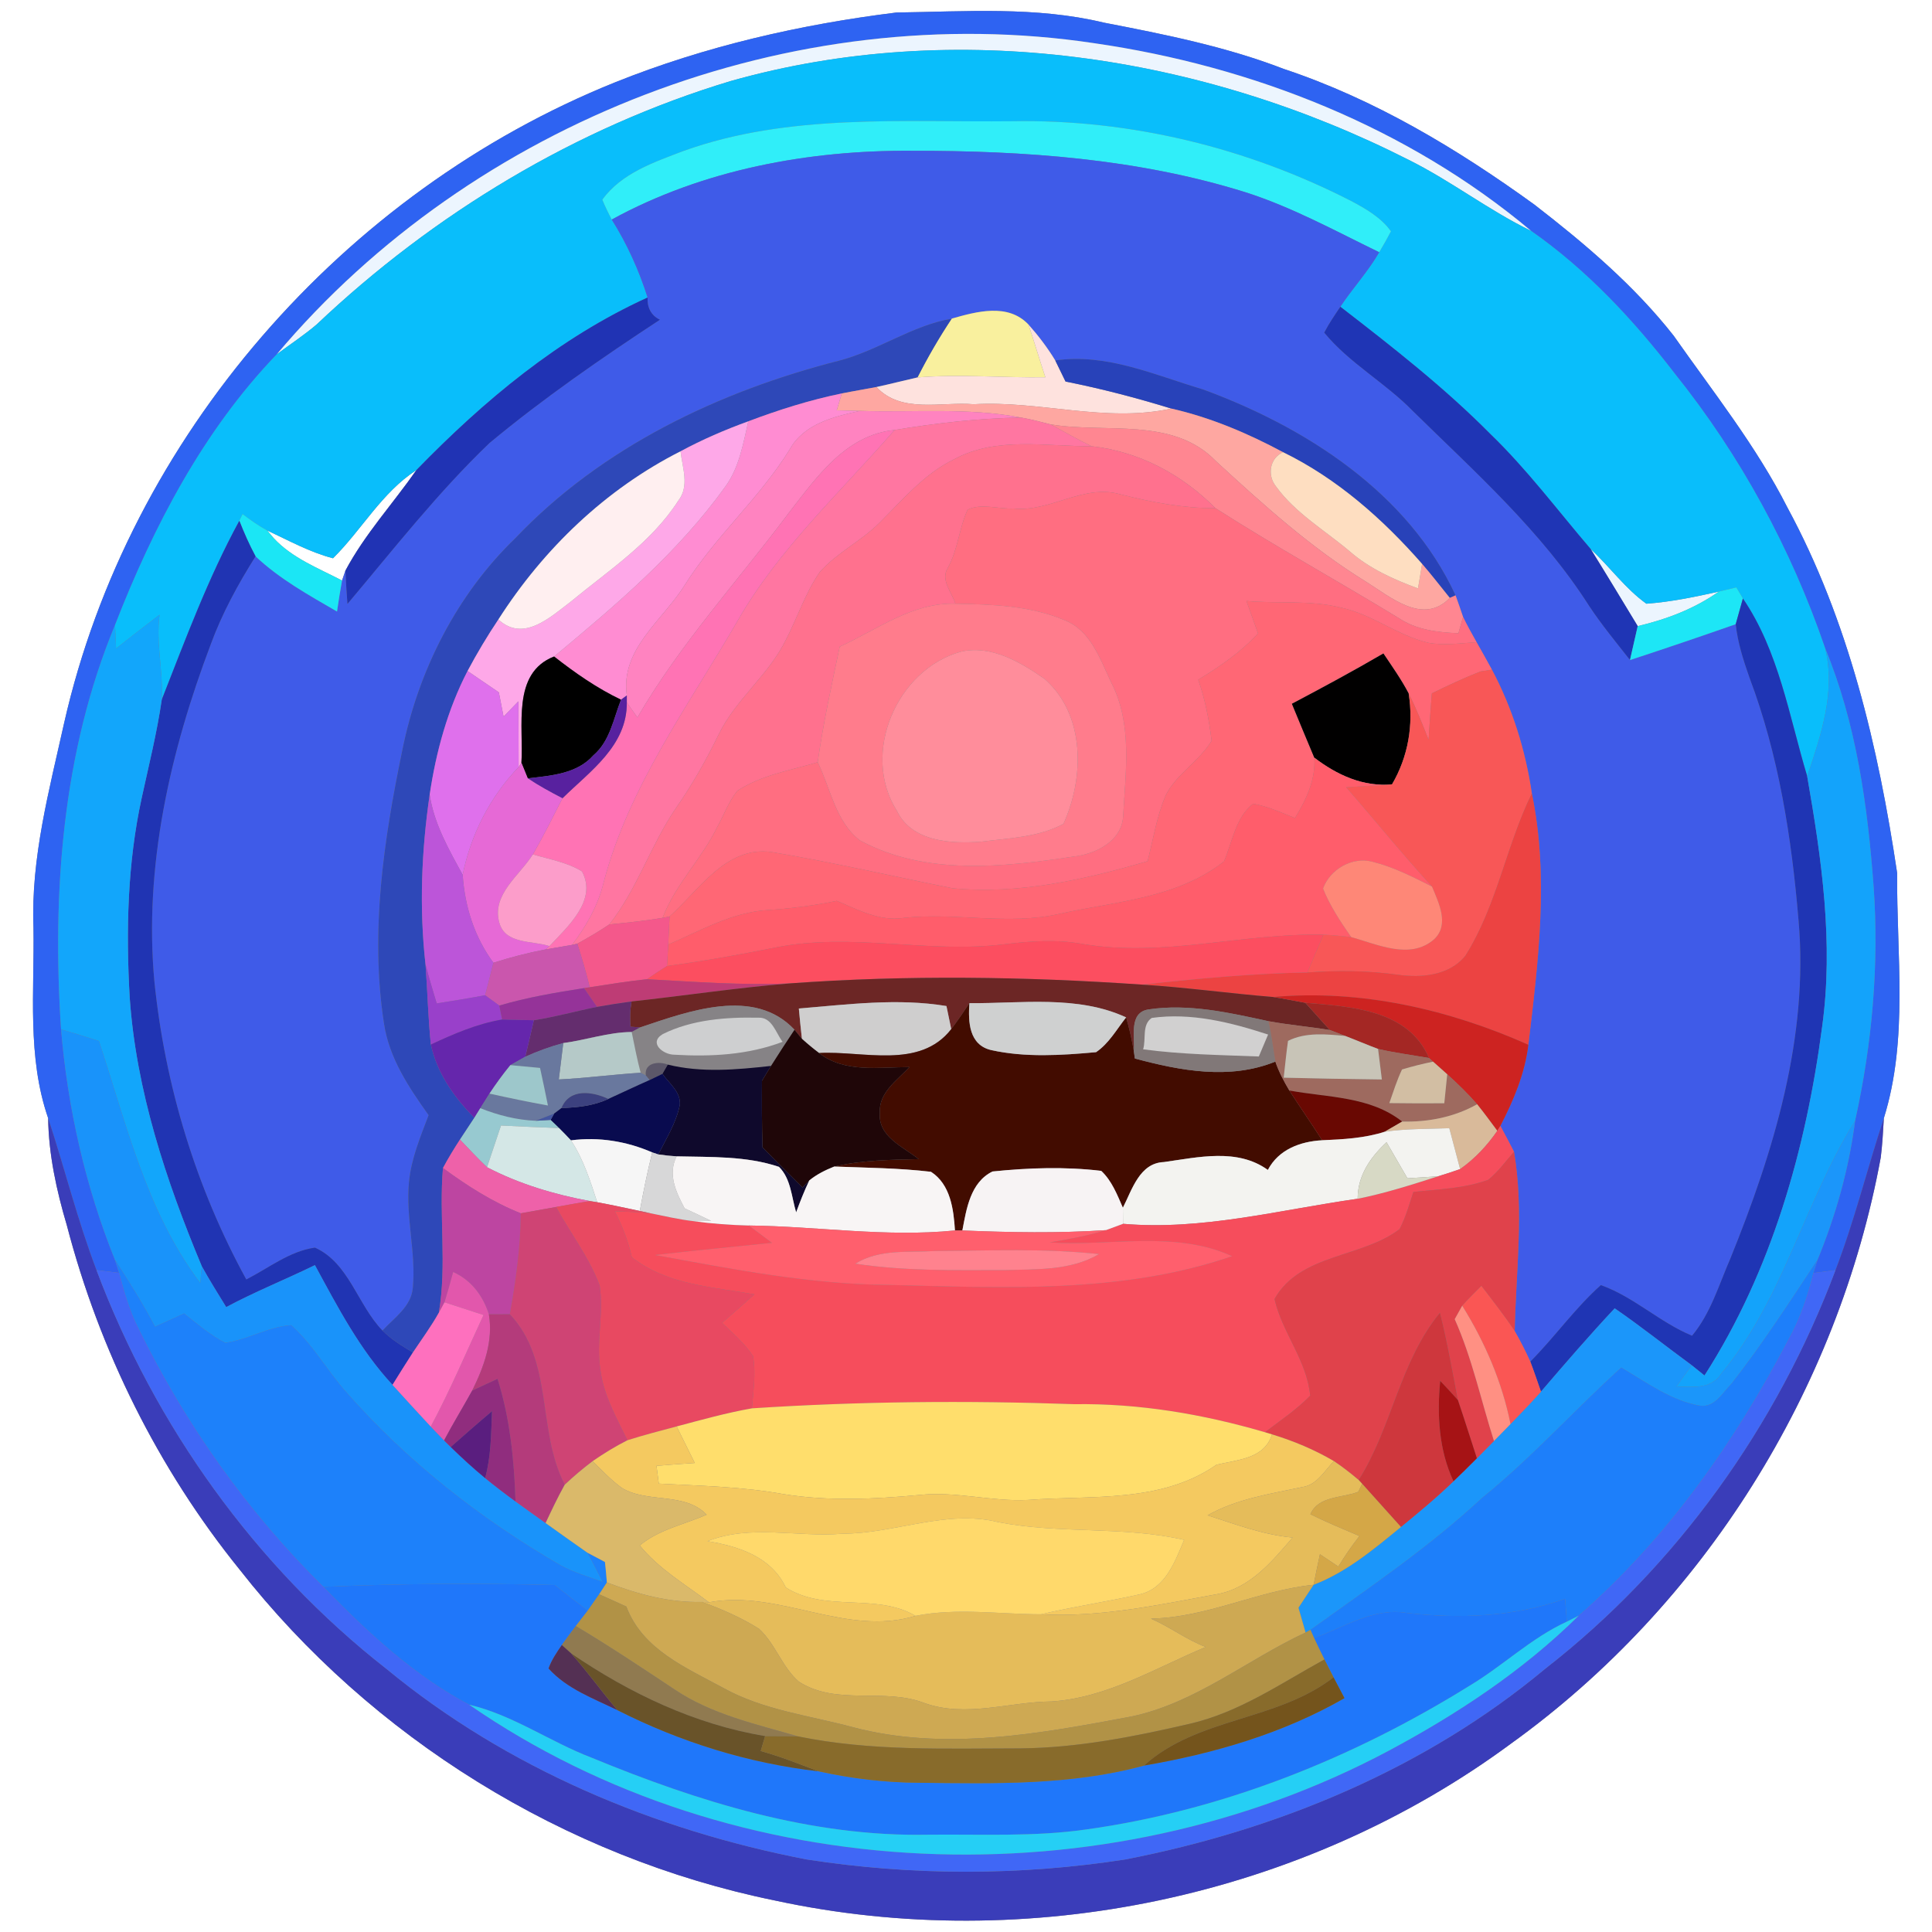 <?xml version="1.0" encoding="UTF-8" ?>
<!DOCTYPE svg PUBLIC "-//W3C//DTD SVG 1.1//EN" "http://www.w3.org/Graphics/SVG/1.1/DTD/svg11.dtd">
<svg width="250pt" height="250pt" viewBox="0 0 250 250" version="1.1" xmlns="http://www.w3.org/2000/svg">
<rect x="0" y="0" width="250" height="250" fill="#808080" stroke="none"/>
<g id="#ffffffff">
<path fill="#ffffff" opacity="1.00" d=" M 0.00 0.00 L 250.00 0.00 L 250.00 250.00 L 0.00 250.00 L 0.00 0.00 M 79.60 10.65 C 44.46 24.78 16.70 56.50 8.30 93.55 C 6.37 102.25 3.99 111.01 4.33 120.00 C 4.47 128.24 3.48 136.74 6.23 144.69 C 6.30 149.41 7.31 154.04 8.65 158.56 C 12.87 174.74 20.47 190.06 30.99 203.08 C 48.07 224.88 73.08 240.36 100.21 245.91 C 132.97 253.01 168.61 245.52 195.58 225.58 C 220.45 207.67 237.84 179.88 243.37 149.77 C 243.58 148.08 243.67 146.38 243.77 144.69 C 246.97 134.44 245.40 123.53 245.49 112.97 C 243.06 96.67 239.20 80.29 231.30 65.69 C 227.26 57.72 221.68 50.72 216.57 43.44 C 211.45 36.92 205.07 31.52 198.54 26.47 C 188.56 19.25 177.86 12.82 166.12 8.92 C 158.61 6.02 150.71 4.45 142.85 2.93 C 134.05 0.81 124.94 1.50 115.99 1.62 C 103.57 3.16 91.24 5.98 79.60 10.65 Z" />
<path fill="#ffffff" opacity="1.00" d=" M 43.09 72.24 C 46.82 68.56 49.38 63.75 53.88 60.83 C 50.85 65.17 47.20 69.13 44.70 73.83 C 44.59 74.15 44.37 74.80 44.26 75.12 C 41.19 73.52 37.80 72.22 35.41 69.63 C 35.20 69.39 34.78 68.89 34.57 68.64 C 37.36 69.94 40.09 71.46 43.09 72.24 Z" />
</g>
<g id="#2e63f2ff">
<path fill="#2e63f2" opacity="1.00" d=" M 79.60 10.65 C 91.24 5.98 103.57 3.16 115.99 1.62 C 124.94 1.50 134.05 0.81 142.85 2.93 C 150.71 4.45 158.61 6.02 166.12 8.92 C 177.86 12.82 188.56 19.25 198.54 26.47 C 205.07 31.52 211.45 36.92 216.57 43.44 C 221.68 50.72 227.26 57.72 231.30 65.69 C 239.20 80.29 243.06 96.67 245.49 112.97 C 245.40 123.53 246.97 134.44 243.77 144.69 C 241.62 151.22 239.98 157.93 237.51 164.36 C 236.79 164.45 235.36 164.64 234.65 164.73 C 234.78 164.30 235.05 163.45 235.19 163.02 C 237.56 157.24 239.26 151.22 240.05 145.02 C 242.25 135.11 243.16 124.91 242.45 114.77 C 241.67 104.27 240.22 93.66 236.17 83.87 C 231.78 71.02 225.20 58.92 216.70 48.32 C 211.37 41.39 205.33 34.91 198.13 29.88 C 182.19 16.50 162.08 8.55 141.59 5.59 C 102.54 -0.29 61.20 15.70 35.82 45.84 C 26.31 55.72 19.83 68.17 14.89 80.86 C 8.05 97.33 6.74 115.55 7.90 133.19 C 8.76 143.39 11.04 153.48 14.86 162.99 C 15.00 163.42 15.27 164.28 15.41 164.71 C 14.68 164.62 13.22 164.45 12.49 164.36 C 10.03 157.93 8.38 151.22 6.23 144.69 C 3.48 136.74 4.47 128.24 4.33 120.00 C 3.99 111.01 6.37 102.25 8.30 93.55 C 16.70 56.50 44.46 24.78 79.60 10.65 Z" />
</g>
<g id="#ecf5feff">
<path fill="#ecf5fe" opacity="1.00" d=" M 35.82 45.84 C 61.20 15.70 102.54 -0.29 141.59 5.59 C 162.08 8.55 182.19 16.50 198.13 29.88 C 192.63 27.21 187.78 23.42 182.31 20.70 C 155.55 7.10 123.68 2.25 94.54 10.49 C 74.52 16.52 56.13 27.64 40.97 41.99 C 39.34 43.38 37.54 44.56 35.82 45.84 Z" />
<path fill="#ecf5fe" opacity="1.00" d=" M 205.83 71.04 C 208.30 73.33 210.29 76.15 213.04 78.12 C 216.20 77.89 219.32 77.24 222.42 76.55 C 219.27 78.77 215.66 80.14 211.92 81.02 C 209.90 77.69 207.89 74.35 205.83 71.04 Z" />
</g>
<g id="#09befbff">
<path fill="#09befb" opacity="1.00" d=" M 94.54 10.49 C 123.68 2.25 155.55 7.10 182.31 20.70 C 187.78 23.42 192.63 27.21 198.13 29.88 C 205.33 34.91 211.37 41.39 216.70 48.32 C 225.20 58.92 231.78 71.02 236.17 83.87 C 237.57 89.53 235.63 95.13 233.85 100.45 C 231.51 92.66 230.19 84.28 225.53 77.44 C 225.32 77.08 224.90 76.37 224.68 76.01 C 224.12 76.15 222.98 76.42 222.42 76.55 C 219.32 77.24 216.20 77.89 213.04 78.12 C 210.29 76.15 208.30 73.33 205.83 71.04 C 201.55 66.04 197.60 60.74 192.85 56.16 C 186.86 50.11 180.15 44.88 173.44 39.69 C 175.04 37.28 177.02 35.15 178.47 32.64 C 179.00 31.75 179.51 30.85 179.99 29.93 C 178.73 28.18 176.83 27.07 174.96 26.07 C 161.44 19.11 146.21 15.40 130.99 15.69 C 116.78 15.84 102.09 14.64 88.46 19.53 C 84.66 20.98 80.42 22.40 77.94 25.84 C 78.30 26.72 78.71 27.57 79.16 28.41 C 81.14 31.56 82.68 34.96 83.80 38.50 C 72.33 43.71 62.60 51.86 53.88 60.83 C 49.38 63.75 46.82 68.56 43.09 72.24 C 40.09 71.46 37.36 69.94 34.57 68.64 C 33.45 68.03 32.40 67.29 31.39 66.52 L 30.97 67.39 C 26.93 74.80 24.01 82.71 20.93 90.54 C 21.14 86.86 20.15 83.21 20.65 79.54 C 18.77 80.99 16.88 82.43 15.02 83.92 C 14.99 83.15 14.92 81.62 14.89 80.86 C 19.83 68.17 26.31 55.72 35.82 45.84 C 37.54 44.56 39.34 43.38 40.97 41.99 C 56.13 27.64 74.52 16.52 94.54 10.49 Z" />
</g>
<g id="#30eef9ff">
<path fill="#30eef9" opacity="1.00" d=" M 88.46 19.53 C 102.09 14.64 116.78 15.84 130.99 15.69 C 146.21 15.40 161.44 19.11 174.96 26.07 C 176.83 27.07 178.73 28.18 179.99 29.93 C 179.51 30.85 179.00 31.75 178.47 32.64 C 172.78 29.88 167.20 26.80 161.14 24.87 C 147.22 20.52 132.52 19.50 118.01 19.51 C 104.64 19.42 90.98 21.94 79.16 28.41 C 78.71 27.57 78.30 26.72 77.94 25.84 C 80.42 22.40 84.66 20.98 88.46 19.53 Z" />
</g>
<g id="#3f5be8ff">
<path fill="#3f5be8" opacity="1.00" d=" M 79.16 28.41 C 90.98 21.94 104.64 19.42 118.01 19.51 C 132.52 19.50 147.22 20.52 161.14 24.87 C 167.20 26.80 172.78 29.88 178.47 32.64 C 177.02 35.15 175.04 37.28 173.44 39.69 C 172.70 40.78 171.96 41.87 171.35 43.04 C 174.61 47.01 179.24 49.51 182.81 53.18 C 190.89 61.11 199.49 68.77 205.62 78.39 C 207.24 80.84 209.11 83.10 210.92 85.41 C 215.49 83.91 220.06 82.36 224.60 80.77 C 224.85 83.13 225.58 85.40 226.36 87.63 C 230.17 97.69 231.84 108.42 232.73 119.09 C 234.06 134.20 229.51 149.03 223.90 162.87 C 222.42 166.26 221.36 169.95 218.95 172.84 C 214.76 171.11 211.42 167.81 207.15 166.29 C 203.79 169.29 201.19 173.01 198.02 176.19 C 197.41 174.84 196.74 173.52 196.00 172.23 C 196.16 164.51 197.22 156.68 195.91 149.03 C 195.33 147.91 194.75 146.79 194.15 145.69 C 195.85 142.39 197.33 138.91 197.77 135.19 C 199.05 124.41 200.45 113.43 198.22 102.67 C 197.40 97.08 195.70 91.63 193.05 86.65 C 192.41 85.45 191.73 84.28 191.07 83.10 C 190.46 82.02 189.86 80.94 189.32 79.83 C 189.01 78.89 188.68 77.97 188.35 77.04 C 182.22 63.77 168.97 55.27 155.64 50.38 C 149.44 48.54 143.16 45.67 136.55 46.64 C 135.54 44.98 134.36 43.43 133.08 41.99 C 130.42 39.19 126.38 40.31 123.15 41.23 C 117.97 42.14 113.65 45.34 108.61 46.66 C 93.04 50.62 77.84 57.88 66.66 69.66 C 59.08 76.98 54.13 86.79 52.06 97.07 C 49.66 108.65 47.86 120.64 49.69 132.44 C 50.35 136.90 52.90 140.71 55.46 144.30 C 54.40 147.11 53.21 149.93 52.92 152.96 C 52.48 157.53 53.85 162.07 53.42 166.64 C 53.22 169.07 51.01 170.52 49.49 172.17 C 46.28 168.87 45.16 163.41 40.75 161.44 C 37.47 161.90 34.76 164.09 31.87 165.56 C 25.37 153.70 21.35 140.47 19.98 127.03 C 18.60 112.14 22.02 97.24 27.27 83.38 C 28.74 79.36 30.80 75.60 33.07 71.99 C 36.18 74.92 39.93 77.00 43.61 79.13 C 43.80 77.79 44.02 76.45 44.26 75.12 C 44.37 74.80 44.59 74.15 44.70 73.83 C 44.76 75.27 44.85 76.71 44.96 78.15 C 50.93 71.07 56.65 63.73 63.35 57.32 C 70.33 51.52 77.82 46.35 85.40 41.37 C 84.24 40.84 83.72 39.74 83.80 38.50 C 82.68 34.96 81.14 31.56 79.16 28.41 Z" />
</g>
<g id="#2033b4ff">
<path fill="#2033b4" opacity="1.00" d=" M 53.88 60.83 C 62.60 51.86 72.33 43.71 83.80 38.50 C 83.72 39.74 84.24 40.84 85.40 41.37 C 77.82 46.35 70.33 51.52 63.35 57.32 C 56.65 63.73 50.93 71.07 44.96 78.15 C 44.85 76.71 44.76 75.27 44.70 73.83 C 47.20 69.13 50.85 65.17 53.88 60.83 Z" />
</g>
<g id="#f9f09eff">
<path fill="#f9f09e" opacity="1.00" d=" M 123.15 41.23 C 126.38 40.31 130.42 39.19 133.08 41.99 C 133.84 44.25 134.52 46.55 135.27 48.82 C 129.75 48.90 124.22 48.39 118.72 48.84 C 120.05 46.22 121.52 43.68 123.15 41.23 Z" />
</g>
<g id="#1f35b5ff">
<path fill="#1f35b5" opacity="1.00" d=" M 171.35 43.04 C 171.96 41.87 172.70 40.78 173.44 39.69 C 180.15 44.88 186.86 50.11 192.85 56.16 C 197.60 60.74 201.55 66.04 205.83 71.04 C 207.89 74.35 209.90 77.69 211.92 81.02 C 211.58 82.48 211.25 83.94 210.92 85.41 C 209.11 83.10 207.24 80.84 205.62 78.39 C 199.49 68.77 190.89 61.11 182.81 53.18 C 179.24 49.51 174.61 47.01 171.35 43.04 Z" />
</g>
<g id="#2e48b8ff">
<path fill="#2e48b8" opacity="1.00" d=" M 108.61 46.66 C 113.65 45.34 117.97 42.14 123.15 41.23 C 121.52 43.68 120.05 46.22 118.72 48.84 C 116.94 49.24 115.18 49.70 113.41 50.08 C 111.92 50.37 110.42 50.61 108.93 50.91 C 104.80 51.76 100.77 53.03 96.83 54.52 C 93.82 55.61 90.88 56.88 88.06 58.40 C 78.36 63.31 70.33 71.03 64.49 80.16 C 63.05 82.31 61.72 84.54 60.50 86.83 C 57.92 91.81 56.42 97.30 55.60 102.83 C 54.54 110.10 54.24 117.48 55.06 124.78 C 55.32 128.24 55.40 131.71 55.75 135.16 C 56.55 138.86 58.76 141.99 61.38 144.64 C 60.77 145.58 60.14 146.51 59.52 147.46 C 58.74 148.65 58.00 149.88 57.32 151.14 C 56.79 157.37 57.84 163.66 56.79 169.86 C 55.79 171.65 54.57 173.30 53.43 175.01 C 52.04 174.18 50.64 173.33 49.49 172.17 C 51.01 170.52 53.22 169.07 53.42 166.64 C 53.85 162.07 52.48 157.53 52.92 152.96 C 53.21 149.93 54.40 147.11 55.46 144.30 C 52.90 140.71 50.35 136.90 49.69 132.44 C 47.86 120.64 49.66 108.65 52.06 97.07 C 54.13 86.79 59.08 76.98 66.66 69.66 C 77.84 57.88 93.04 50.62 108.61 46.66 Z" />
</g>
<g id="#fee2deff">
<path fill="#fee2de" opacity="1.00" d=" M 133.08 41.99 C 134.36 43.43 135.54 44.98 136.55 46.64 C 136.88 47.32 137.54 48.69 137.88 49.37 C 142.50 50.29 147.06 51.48 151.57 52.87 C 143.06 54.73 134.56 51.81 125.99 52.31 C 121.81 51.95 116.64 53.56 113.41 50.08 C 115.18 49.70 116.94 49.24 118.72 48.84 C 124.22 48.39 129.75 48.90 135.27 48.82 C 134.52 46.55 133.84 44.25 133.08 41.99 Z" />
</g>
<g id="#2842b9ff">
<path fill="#2842b9" opacity="1.00" d=" M 136.55 46.64 C 143.16 45.67 149.44 48.54 155.64 50.38 C 168.97 55.27 182.22 63.77 188.35 77.04 L 187.60 77.37 C 186.41 75.90 185.26 74.40 184.02 72.97 C 178.92 67.15 173.02 61.93 166.02 58.51 C 161.45 56.06 156.64 54.02 151.57 52.87 C 147.06 51.48 142.50 50.29 137.88 49.37 C 137.54 48.69 136.88 47.32 136.55 46.64 Z" />
</g>
<g id="#fea7a1ff">
<path fill="#fea7a1" opacity="1.00" d=" M 108.93 50.91 C 110.42 50.61 111.92 50.37 113.41 50.08 C 116.64 53.56 121.81 51.95 125.99 52.31 C 134.56 51.81 143.06 54.73 151.57 52.87 C 156.64 54.02 161.45 56.06 166.02 58.51 C 164.28 59.31 163.96 61.50 165.11 62.94 C 167.63 66.41 171.43 68.62 174.66 71.35 C 177.22 73.58 180.33 74.98 183.49 76.14 C 183.62 75.35 183.89 73.76 184.02 72.97 C 185.26 74.40 186.41 75.90 187.60 77.37 C 184.15 80.94 179.95 77.27 176.76 75.27 C 169.65 70.90 163.45 65.29 157.33 59.66 C 151.76 53.89 143.06 56.12 135.93 54.91 C 134.67 54.59 133.40 54.25 132.11 54.03 C 125.23 52.71 118.21 53.40 111.26 53.17 C 110.51 53.15 109.02 53.12 108.27 53.10 C 108.44 52.55 108.76 51.46 108.93 50.91 Z" />
</g>
<g id="#ff8cd2ff">
<path fill="#ff8cd2" opacity="1.00" d=" M 96.83 54.52 C 100.77 53.03 104.80 51.76 108.93 50.91 C 108.76 51.46 108.44 52.55 108.27 53.10 C 109.02 53.12 110.51 53.15 111.26 53.17 C 107.86 53.92 104.00 54.86 102.18 58.17 C 98.28 64.48 92.58 69.39 88.63 75.67 C 85.80 80.25 80.26 83.95 81.11 89.99 L 80.36 90.54 C 77.24 89.05 74.41 87.07 71.70 84.95 C 79.71 78.29 87.78 71.45 93.89 62.92 C 95.66 60.46 96.17 57.41 96.83 54.52 Z" />
</g>
<g id="#ff83c0ff">
<path fill="#ff83c0" opacity="1.00" d=" M 111.26 53.17 C 118.21 53.40 125.23 52.71 132.11 54.03 C 126.63 54.13 121.17 54.74 115.76 55.64 C 109.51 56.26 105.73 61.66 102.20 66.20 C 95.60 75.05 88.04 83.27 82.48 92.84 C 82.02 92.19 81.56 91.55 81.11 90.89 L 81.11 89.99 C 80.26 83.95 85.80 80.25 88.63 75.67 C 92.58 69.39 98.28 64.48 102.18 58.17 C 104.00 54.86 107.86 53.92 111.26 53.17 Z" />
</g>
<g id="#ff76a1ff">
<path fill="#ff76a1" opacity="1.00" d=" M 115.76 55.64 C 121.17 54.74 126.63 54.13 132.11 54.03 C 133.40 54.25 134.67 54.59 135.93 54.91 C 137.70 55.85 139.43 56.87 141.23 57.74 C 135.34 57.78 128.95 56.46 123.50 59.41 C 119.57 61.31 116.76 64.72 113.72 67.73 C 111.37 70.06 108.29 71.52 106.09 74.01 C 104.22 76.69 103.22 79.85 101.72 82.74 C 99.52 87.30 95.25 90.44 93.02 94.99 C 91.41 98.30 89.60 101.51 87.50 104.52 C 84.20 109.32 82.48 115.04 78.84 119.62 C 77.50 120.52 76.11 121.34 74.70 122.11 L 74.02 122.27 C 75.85 119.86 77.38 117.19 78.10 114.23 C 81.34 101.84 89.04 91.38 95.38 80.45 C 100.73 71.05 108.74 63.72 115.76 55.64 Z" />
</g>
<g id="#fea8e8ff">
<path fill="#fea8e8" opacity="1.00" d=" M 88.06 58.40 C 90.88 56.88 93.82 55.61 96.83 54.52 C 96.17 57.41 95.66 60.46 93.89 62.92 C 87.78 71.45 79.71 78.29 71.70 84.95 C 66.17 87.10 67.79 94.04 67.47 98.70 L 67.11 99.26 C 67.11 96.42 67.09 93.58 67.08 90.75 C 66.44 91.41 65.80 92.07 65.16 92.73 C 64.96 91.68 64.75 90.63 64.55 89.59 C 63.19 88.67 61.84 87.75 60.50 86.83 C 61.72 84.54 63.05 82.31 64.49 80.16 C 67.72 83.15 71.20 79.87 73.86 77.85 C 78.75 73.81 84.28 70.22 87.76 64.80 C 89.25 62.91 88.30 60.52 88.06 58.40 Z" />
</g>
<g id="#ff8691ff">
<path fill="#ff8691" opacity="1.00" d=" M 135.93 54.91 C 143.06 56.12 151.76 53.89 157.33 59.66 C 163.45 65.29 169.65 70.90 176.76 75.27 C 179.95 77.27 184.15 80.94 187.60 77.37 L 188.35 77.04 C 188.68 77.97 189.01 78.89 189.32 79.83 C 189.17 80.35 188.87 81.41 188.72 81.94 C 186.04 81.83 183.28 81.51 181.00 79.98 C 173.13 75.18 165.05 70.73 157.28 65.76 C 152.93 61.39 147.40 58.42 141.23 57.74 C 139.43 56.87 137.70 55.85 135.93 54.91 Z" />
</g>
<g id="#ff73b4ff">
<path fill="#ff73b4" opacity="1.00" d=" M 102.20 66.20 C 105.73 61.66 109.51 56.26 115.76 55.64 C 108.74 63.72 100.73 71.05 95.38 80.45 C 89.04 91.38 81.34 101.84 78.10 114.23 C 77.38 117.19 75.85 119.86 74.02 122.27 C 72.89 122.47 71.75 122.66 70.62 122.85 L 71.10 122.43 C 73.43 119.92 77.33 116.51 75.31 112.76 C 73.38 111.57 71.09 111.20 68.95 110.56 C 70.32 108.19 71.54 105.73 72.78 103.30 C 76.35 99.78 81.16 96.52 81.11 90.89 C 81.56 91.55 82.02 92.19 82.48 92.84 C 88.04 83.27 95.60 75.05 102.20 66.20 Z" />
</g>
<g id="#ff718eff">
<path fill="#ff718e" opacity="1.00" d=" M 123.50 59.41 C 128.95 56.46 135.34 57.78 141.23 57.74 C 147.40 58.42 152.93 61.39 157.28 65.76 C 153.08 65.77 148.97 64.98 144.93 63.95 C 140.18 62.60 135.88 66.30 131.15 65.80 C 129.21 65.89 126.98 65.09 125.21 65.95 C 124.10 68.35 123.96 71.15 122.63 73.51 C 121.67 75.07 123.18 76.65 123.63 78.12 C 118.07 77.94 113.49 81.48 108.66 83.68 C 107.61 88.65 106.52 93.61 105.81 98.63 C 102.30 99.69 98.52 100.28 95.41 102.33 C 94.30 103.71 93.70 105.40 92.85 106.94 C 90.84 111.10 87.40 114.41 85.74 118.77 C 83.46 119.16 81.15 119.39 78.84 119.62 C 82.48 115.04 84.20 109.32 87.50 104.52 C 89.60 101.51 91.41 98.30 93.02 94.99 C 95.25 90.44 99.52 87.30 101.72 82.74 C 103.22 79.85 104.22 76.69 106.09 74.01 C 108.29 71.52 111.37 70.06 113.72 67.73 C 116.76 64.72 119.57 61.31 123.50 59.41 Z" />
</g>
<g id="#ffeff0ff">
<path fill="#ffeff0" opacity="1.00" d=" M 64.49 80.16 C 70.33 71.03 78.36 63.31 88.06 58.40 C 88.30 60.52 89.25 62.91 87.76 64.80 C 84.28 70.22 78.75 73.81 73.86 77.85 C 71.20 79.87 67.72 83.15 64.49 80.16 Z" />
</g>
<g id="#fedec1ff">
<path fill="#fedec1" opacity="1.00" d=" M 165.11 62.94 C 163.96 61.50 164.28 59.31 166.02 58.51 C 173.02 61.93 178.92 67.15 184.02 72.97 C 183.89 73.76 183.62 75.35 183.49 76.14 C 180.33 74.98 177.22 73.58 174.66 71.35 C 171.43 68.62 167.63 66.41 165.11 62.94 Z" />
</g>
<g id="#ff6e81ff">
<path fill="#ff6e81" opacity="1.00" d=" M 131.15 65.80 C 135.88 66.30 140.18 62.60 144.93 63.95 C 148.97 64.98 153.08 65.77 157.28 65.76 C 165.05 70.73 173.13 75.18 181.00 79.98 C 183.28 81.51 186.04 81.83 188.72 81.94 C 188.87 81.41 189.17 80.35 189.32 79.83 C 189.86 80.94 190.46 82.02 191.07 83.10 C 189.00 83.23 186.90 83.54 184.85 83.18 C 180.85 82.25 177.56 79.48 173.54 78.63 C 169.53 77.62 165.37 78.13 161.29 77.77 C 161.79 79.17 162.29 80.56 162.79 81.96 C 160.57 84.39 157.85 86.25 155.05 87.95 C 155.94 90.50 156.46 93.17 156.78 95.85 C 155.20 98.50 152.26 100.11 150.85 102.90 C 149.68 105.62 149.23 108.58 148.50 111.44 C 140.32 113.82 131.82 115.77 123.26 114.94 C 115.45 113.37 107.68 111.56 99.82 110.25 C 93.94 109.44 90.46 115.18 86.64 118.59 L 85.74 118.77 C 87.40 114.41 90.84 111.10 92.85 106.94 C 93.70 105.40 94.30 103.71 95.41 102.33 C 98.52 100.28 102.30 99.69 105.81 98.63 C 107.48 102.03 108.13 106.35 111.28 108.75 C 119.73 113.32 129.77 112.22 138.91 110.84 C 141.74 110.53 145.13 108.88 145.33 105.67 C 145.64 99.89 146.57 93.69 143.80 88.33 C 142.35 85.31 141.16 81.58 137.75 80.25 C 133.32 78.36 128.38 78.21 123.63 78.12 C 123.18 76.65 121.67 75.07 122.63 73.51 C 123.96 71.15 124.10 68.35 125.21 65.95 C 126.98 65.09 129.21 65.89 131.15 65.80 Z" />
</g>
<g id="#1be6f5ff">
<path fill="#1be6f5" opacity="1.00" d=" M 31.39 66.52 C 32.40 67.29 33.45 68.03 34.57 68.64 C 34.78 68.89 35.20 69.39 35.41 69.63 C 37.80 72.22 41.19 73.52 44.26 75.12 C 44.02 76.45 43.80 77.79 43.61 79.13 C 39.93 77.00 36.18 74.92 33.07 71.99 C 32.27 70.51 31.59 68.96 30.97 67.39 L 31.39 66.52 Z" />
</g>
<g id="#2034b3ff">
<path fill="#2034b3" opacity="1.00" d=" M 20.93 90.54 C 24.01 82.71 26.93 74.80 30.97 67.39 C 31.59 68.96 32.27 70.51 33.07 71.99 C 30.80 75.60 28.74 79.36 27.27 83.38 C 22.02 97.24 18.60 112.14 19.98 127.03 C 21.35 140.47 25.37 153.70 31.87 165.56 C 34.76 164.09 37.47 161.90 40.75 161.44 C 45.16 163.41 46.28 168.87 49.49 172.17 C 50.64 173.33 52.04 174.18 53.43 175.01 C 52.54 176.40 51.66 177.79 50.79 179.20 C 46.56 174.66 43.69 169.12 40.75 163.71 C 36.94 165.57 33.00 167.14 29.27 169.14 C 28.20 167.39 27.10 165.65 26.11 163.85 C 21.47 152.74 17.61 141.12 16.78 129.03 C 16.29 120.43 16.49 111.72 18.33 103.28 C 19.25 99.04 20.31 94.83 20.93 90.54 Z" />
</g>
<g id="#1de6f6ff">
<path fill="#1de6f6" opacity="1.00" d=" M 222.42 76.55 C 222.98 76.42 224.12 76.15 224.68 76.01 C 224.90 76.37 225.32 77.08 225.53 77.44 C 225.30 78.27 224.84 79.93 224.60 80.77 C 220.06 82.36 215.49 83.91 210.92 85.41 C 211.25 83.94 211.58 82.48 211.92 81.02 C 215.66 80.14 219.27 78.77 222.42 76.55 Z" />
</g>
<g id="#ff6775ff">
<path fill="#ff6775" opacity="1.00" d=" M 161.29 77.77 C 165.37 78.13 169.53 77.62 173.54 78.63 C 177.56 79.48 180.85 82.25 184.85 83.18 C 186.90 83.54 189.00 83.23 191.07 83.10 C 191.73 84.28 192.41 85.45 193.05 86.65 C 192.68 86.71 191.93 86.83 191.56 86.89 C 189.42 87.73 187.34 88.71 185.28 89.72 C 185.12 91.72 184.98 93.72 184.86 95.72 L 184.82 95.63 C 184.03 93.64 183.26 91.65 182.28 89.74 C 181.33 87.93 180.15 86.26 179.01 84.56 C 175.12 86.83 171.15 88.97 167.17 91.07 C 168.13 93.39 169.09 95.72 170.07 98.04 C 170.26 100.90 169.02 103.49 167.57 105.85 C 165.80 105.14 164.05 104.35 162.17 104.00 C 159.89 105.72 159.47 108.96 158.38 111.47 C 152.31 116.25 144.42 116.63 137.18 118.23 C 130.50 119.79 123.65 118.02 116.90 118.78 C 113.81 119.25 111.03 117.71 108.28 116.57 C 105.32 117.18 102.32 117.57 99.30 117.76 C 94.69 118.06 90.62 120.44 86.47 122.22 C 86.53 121.01 86.59 119.80 86.64 118.59 C 90.46 115.18 93.94 109.44 99.82 110.25 C 107.68 111.56 115.45 113.37 123.26 114.94 C 131.82 115.77 140.32 113.82 148.50 111.44 C 149.23 108.58 149.68 105.62 150.85 102.90 C 152.26 100.11 155.20 98.50 156.78 95.85 C 156.46 93.17 155.94 90.50 155.05 87.95 C 157.85 86.25 160.57 84.39 162.79 81.96 C 162.29 80.56 161.79 79.17 161.29 77.77 Z" />
</g>
<g id="#ff7c8cff">
<path fill="#ff7c8c" opacity="1.00" d=" M 108.66 83.68 C 113.49 81.48 118.07 77.94 123.63 78.12 C 128.38 78.21 133.32 78.36 137.75 80.25 C 141.16 81.58 142.35 85.31 143.80 88.33 C 146.57 93.69 145.64 99.89 145.33 105.67 C 145.13 108.88 141.74 110.53 138.91 110.84 C 129.77 112.22 119.73 113.32 111.28 108.75 C 108.13 106.35 107.48 102.03 105.81 98.63 C 106.52 93.61 107.61 88.65 108.66 83.68 M 124.36 84.32 C 116.03 86.62 111.35 97.50 116.06 104.93 C 117.99 108.94 123.10 109.21 126.97 108.91 C 130.54 108.46 134.39 108.34 137.61 106.61 C 140.31 100.67 140.48 92.51 135.17 87.85 C 132.08 85.70 128.28 83.42 124.36 84.32 Z" />
</g>
<g id="#1f35b4ff">
<path fill="#1f35b4" opacity="1.00" d=" M 225.53 77.44 C 230.19 84.28 231.51 92.66 233.85 100.45 C 235.72 111.13 237.29 122.06 235.78 132.89 C 233.70 148.69 229.24 164.48 220.56 177.99 C 220.15 177.66 219.33 177.00 218.92 176.67 C 215.58 174.23 212.35 171.64 208.94 169.30 C 205.66 172.80 202.52 176.44 199.40 180.08 C 198.95 178.78 198.51 177.48 198.02 176.19 C 201.19 173.01 203.79 169.29 207.15 166.29 C 211.42 167.81 214.76 171.11 218.95 172.84 C 221.36 169.95 222.42 166.26 223.90 162.87 C 229.51 149.03 234.06 134.20 232.73 119.09 C 231.84 108.42 230.17 97.69 226.36 87.63 C 225.58 85.40 224.85 83.13 224.60 80.77 C 224.84 79.93 225.30 78.27 225.53 77.44 Z" />
</g>
<g id="#12a6fbff">
<path fill="#12a6fb" opacity="1.00" d=" M 15.02 83.92 C 16.88 82.43 18.77 80.99 20.65 79.54 C 20.15 83.21 21.14 86.86 20.93 90.54 C 20.31 94.83 19.25 99.04 18.33 103.28 C 16.49 111.72 16.29 120.43 16.78 129.03 C 17.61 141.12 21.47 152.74 26.11 163.85 C 26.06 164.39 25.96 165.47 25.91 166.01 C 18.97 156.83 16.36 145.42 12.80 134.70 C 11.17 134.18 9.54 133.67 7.90 133.19 C 6.74 115.55 8.05 97.33 14.89 80.86 C 14.92 81.62 14.99 83.15 15.02 83.92 Z" />
</g>
<g id="#ff8d9bff">
<path fill="#ff8d9b" opacity="1.00" d=" M 124.36 84.32 C 128.28 83.42 132.08 85.70 135.17 87.85 C 140.48 92.51 140.31 100.67 137.61 106.61 C 134.39 108.34 130.54 108.46 126.97 108.91 C 123.10 109.21 117.99 108.94 116.06 104.93 C 111.35 97.50 116.03 86.62 124.36 84.32 Z" />
</g>
<g id="#13a3fbff">
<path fill="#13a3fb" opacity="1.00" d=" M 236.17 83.87 C 240.22 93.66 241.67 104.27 242.45 114.77 C 243.16 124.91 242.25 135.11 240.05 145.02 C 233.50 155.50 230.75 168.14 222.73 177.74 C 221.44 179.79 219.01 179.47 216.94 179.41 C 217.59 178.49 218.25 177.58 218.92 176.67 C 219.33 177.00 220.15 177.66 220.56 177.99 C 229.24 164.48 233.70 148.69 235.78 132.89 C 237.29 122.06 235.72 111.13 233.85 100.45 C 235.63 95.13 237.57 89.53 236.17 83.87 Z" />
</g>
<g id="#000000ff">
<path fill="#000000" opacity="1.00" d=" M 67.47 98.70 C 67.79 94.04 66.17 87.10 71.70 84.95 C 74.41 87.07 77.24 89.05 80.36 90.54 C 79.38 93.02 78.93 95.91 76.79 97.73 C 74.66 100.15 71.27 100.37 68.29 100.72 C 68.09 100.21 67.68 99.20 67.47 98.70 Z" />
</g>
<g id="#010000ff">
<path fill="#010000" opacity="1.00" d=" M 167.17 91.07 C 171.15 88.97 175.12 86.83 179.01 84.56 C 180.15 86.26 181.33 87.93 182.28 89.74 C 182.93 93.81 182.21 97.93 180.13 101.49 C 176.39 101.86 172.96 100.25 170.07 98.04 C 169.09 95.72 168.13 93.39 167.17 91.07 Z" />
</g>
<g id="#f85757ff">
<path fill="#f85757" opacity="1.00" d=" M 191.56 86.89 C 191.93 86.83 192.68 86.71 193.05 86.65 C 195.70 91.63 197.40 97.08 198.22 102.67 C 194.89 109.48 193.70 117.21 189.62 123.67 C 187.57 126.24 183.92 126.57 180.89 126.13 C 177.00 125.59 173.08 125.56 169.17 125.84 C 169.86 124.21 170.55 122.58 171.25 120.95 C 172.45 121.01 173.64 121.11 174.84 121.26 C 178.25 122.19 182.48 124.26 185.59 121.53 C 187.59 119.62 186.16 116.81 185.30 114.72 C 181.46 110.55 177.92 106.13 174.18 101.87 C 176.16 101.74 178.15 101.65 180.13 101.49 C 182.21 97.93 182.93 93.81 182.28 89.74 C 183.26 91.65 184.03 93.64 184.82 95.63 L 184.86 95.72 C 184.98 93.72 185.12 91.72 185.28 89.72 C 187.34 88.71 189.42 87.73 191.56 86.89 Z" />
</g>
<g id="#df70ecff">
<path fill="#df70ec" opacity="1.00" d=" M 55.60 102.83 C 56.42 97.30 57.92 91.81 60.50 86.83 C 61.84 87.75 63.19 88.67 64.55 89.59 C 64.75 90.63 64.96 91.68 65.16 92.73 C 65.80 92.07 66.44 91.41 67.08 90.75 C 67.09 93.58 67.11 96.42 67.11 99.26 C 63.40 103.14 60.94 107.95 59.87 113.20 C 58.08 109.93 56.16 106.59 55.60 102.83 Z" />
</g>
<g id="#58219fff">
<path fill="#58219f" opacity="1.00" d=" M 80.36 90.54 L 81.11 89.99 L 81.11 90.89 C 81.16 96.52 76.35 99.78 72.78 103.30 C 71.24 102.50 69.72 101.68 68.29 100.72 C 71.27 100.37 74.66 100.15 76.79 97.73 C 78.93 95.91 79.38 93.02 80.36 90.54 Z" />
</g>
<g id="#ff5d6bff">
<path fill="#ff5d6b" opacity="1.00" d=" M 170.07 98.04 C 172.96 100.25 176.39 101.86 180.13 101.49 C 178.15 101.65 176.16 101.74 174.18 101.87 C 177.92 106.13 181.46 110.55 185.30 114.72 C 182.82 113.47 180.31 112.19 177.60 111.51 C 175.01 110.81 172.09 112.48 171.20 114.98 C 172.10 117.23 173.46 119.27 174.84 121.26 C 173.64 121.11 172.45 121.01 171.25 120.95 C 160.84 120.72 150.50 123.91 140.11 122.15 C 136.76 121.54 133.35 121.77 130.00 122.18 C 120.14 123.41 110.18 120.64 100.38 122.60 C 95.71 123.53 91.03 124.37 86.31 125.00 C 86.35 124.31 86.43 122.92 86.47 122.22 C 90.62 120.44 94.69 118.06 99.30 117.76 C 102.32 117.57 105.32 117.18 108.28 116.57 C 111.03 117.71 113.81 119.25 116.90 118.78 C 123.65 118.02 130.50 119.79 137.18 118.23 C 144.42 116.63 152.31 116.25 158.38 111.47 C 159.47 108.96 159.89 105.72 162.17 104.00 C 164.05 104.35 165.80 105.14 167.57 105.85 C 169.02 103.49 170.26 100.90 170.07 98.04 Z" />
</g>
<g id="#e669d6ff">
<path fill="#e669d6" opacity="1.00" d=" M 67.11 99.26 L 67.47 98.70 C 67.68 99.20 68.09 100.21 68.29 100.72 C 69.72 101.68 71.24 102.50 72.78 103.30 C 71.54 105.73 70.32 108.19 68.95 110.56 C 67.25 113.29 63.59 115.74 64.61 119.39 C 65.38 122.22 68.88 121.68 71.10 122.43 L 70.62 122.85 C 68.33 123.29 66.07 123.87 63.85 124.58 C 61.39 121.26 60.15 117.30 59.87 113.20 C 60.94 107.95 63.40 103.14 67.11 99.26 Z" />
</g>
<g id="#bc55d9ff">
<path fill="#bc55d9" opacity="1.00" d=" M 55.06 124.78 C 54.24 117.48 54.54 110.10 55.60 102.83 C 56.16 106.59 58.08 109.93 59.87 113.20 C 60.15 117.30 61.39 121.26 63.85 124.58 C 63.51 125.99 63.14 127.38 62.78 128.78 C 60.70 129.17 58.60 129.51 56.51 129.84 C 56.01 128.16 55.49 126.48 55.06 124.78 Z" />
</g>
<g id="#ec4342ff">
<path fill="#ec4342" opacity="1.00" d=" M 189.62 123.67 C 193.70 117.21 194.89 109.48 198.22 102.67 C 200.45 113.43 199.05 124.41 197.77 135.19 C 187.42 130.59 176.09 128.01 164.74 129.01 C 159.08 128.55 153.45 127.76 147.78 127.41 C 154.89 126.64 162.01 125.96 169.17 125.84 C 173.08 125.56 177.00 125.59 180.89 126.13 C 183.92 126.57 187.57 126.24 189.62 123.67 Z" />
</g>
<g id="#fc9dcaff">
<path fill="#fc9dca" opacity="1.00" d=" M 64.61 119.39 C 63.59 115.74 67.25 113.29 68.95 110.56 C 71.09 111.20 73.38 111.57 75.31 112.76 C 77.33 116.51 73.43 119.92 71.10 122.43 C 68.88 121.68 65.38 122.22 64.61 119.39 Z" />
</g>
<g id="#fe8777ff">
<path fill="#fe8777" opacity="1.00" d=" M 171.20 114.98 C 172.09 112.48 175.01 110.81 177.60 111.51 C 180.31 112.19 182.82 113.47 185.30 114.72 C 186.16 116.81 187.59 119.62 185.59 121.53 C 182.48 124.26 178.25 122.19 174.84 121.26 C 173.46 119.27 172.10 117.23 171.20 114.98 Z" />
</g>
<g id="#f4588bff">
<path fill="#f4588b" opacity="1.00" d=" M 78.84 119.62 C 81.15 119.39 83.46 119.16 85.74 118.77 L 86.64 118.59 C 86.59 119.80 86.53 121.01 86.47 122.22 C 86.43 122.92 86.35 124.31 86.31 125.00 C 85.44 125.55 84.57 126.12 83.72 126.71 C 81.24 126.97 78.77 127.37 76.31 127.75 C 75.85 125.84 75.29 123.97 74.70 122.11 C 76.11 121.34 77.50 120.52 78.84 119.62 Z" />
</g>
<g id="#fc4e60ff">
<path fill="#fc4e60" opacity="1.00" d=" M 130.00 122.18 C 133.35 121.77 136.76 121.54 140.11 122.15 C 150.50 123.91 160.84 120.72 171.25 120.95 C 170.55 122.58 169.86 124.21 169.17 125.84 C 162.01 125.96 154.89 126.64 147.78 127.41 C 132.62 126.36 117.37 126.15 102.21 127.25 C 96.04 127.52 89.88 127.04 83.72 126.71 C 84.57 126.12 85.44 125.55 86.31 125.00 C 91.03 124.37 95.71 123.53 100.38 122.60 C 110.18 120.64 120.14 123.41 130.00 122.18 Z" />
</g>
<g id="#ca56adff">
<path fill="#ca56ad" opacity="1.00" d=" M 70.62 122.85 C 71.75 122.66 72.89 122.47 74.02 122.27 L 74.70 122.11 C 75.29 123.97 75.85 125.84 76.31 127.75 L 75.57 127.86 C 71.88 128.44 68.19 129.06 64.61 130.12 C 64.16 129.79 63.24 129.12 62.78 128.78 C 63.14 127.38 63.51 125.99 63.85 124.58 C 66.07 123.87 68.33 123.29 70.62 122.85 Z" />
</g>
<g id="#9940caff">
<path fill="#9940ca" opacity="1.00" d=" M 55.06 124.78 C 55.49 126.48 56.01 128.16 56.51 129.84 C 58.60 129.51 60.70 129.17 62.78 128.78 C 63.24 129.12 64.16 129.79 64.61 130.12 C 64.70 130.57 64.88 131.47 64.97 131.92 C 61.73 132.47 58.70 133.78 55.75 135.16 C 55.40 131.71 55.32 128.24 55.06 124.78 Z" />
</g>
<g id="#be3c75ff">
<path fill="#be3c75" opacity="1.00" d=" M 76.31 127.75 C 78.77 127.37 81.24 126.97 83.72 126.71 C 89.88 127.04 96.04 127.52 102.21 127.25 C 95.36 127.81 88.55 128.85 81.72 129.59 C 80.22 129.79 78.73 130.02 77.25 130.29 C 76.83 129.69 75.99 128.47 75.57 127.86 L 76.31 127.75 Z" />
</g>
<g id="#6c2625ff">
<path fill="#6c2625" opacity="1.00" d=" M 102.21 127.25 C 117.37 126.15 132.62 126.36 147.78 127.41 C 153.45 127.76 159.08 128.55 164.74 129.01 C 166.13 129.23 167.51 129.50 168.90 129.76 C 169.98 130.92 171.01 132.13 172.10 133.29 C 169.45 132.85 166.77 132.63 164.13 132.14 C 159.07 131.04 153.82 129.84 148.63 130.62 C 146.02 131.00 146.88 134.20 146.72 136.03 C 146.46 134.55 146.14 133.09 145.72 131.65 C 139.44 128.74 132.16 129.86 125.44 129.81 C 124.69 130.95 123.92 132.08 123.09 133.17 C 122.94 132.42 122.62 130.93 122.47 130.18 C 116.12 129.13 109.72 129.98 103.37 130.50 C 103.49 131.81 103.62 133.12 103.77 134.43 C 103.53 134.13 103.05 133.54 102.81 133.25 C 97.60 127.67 89.06 130.86 82.86 132.94 C 82.54 132.92 81.91 132.88 81.59 132.86 C 81.49 131.78 81.53 130.69 81.72 129.59 C 88.55 128.85 95.36 127.81 102.21 127.25 Z" />
</g>
<g id="#953399ff">
<path fill="#953399" opacity="1.00" d=" M 64.61 130.12 C 68.19 129.06 71.88 128.44 75.57 127.86 C 75.99 128.47 76.83 129.69 77.25 130.29 C 74.52 130.84 71.84 131.59 69.08 132.02 C 67.71 131.99 66.34 131.95 64.97 131.92 C 64.88 131.47 64.70 130.57 64.61 130.12 Z" />
</g>
<g id="#cd2321ff">
<path fill="#cd2321" opacity="1.00" d=" M 164.74 129.01 C 176.09 128.01 187.42 130.59 197.77 135.19 C 197.33 138.91 195.85 142.39 194.15 145.69 L 193.75 146.33 C 192.89 145.17 192.04 144.01 191.14 142.89 C 189.94 141.51 188.63 140.24 187.27 139.01 C 186.81 138.60 185.90 137.79 185.44 137.38 L 184.92 136.91 C 182.21 130.62 174.78 130.26 168.90 129.76 C 167.51 129.50 166.13 129.23 164.74 129.01 Z" />
</g>
<g id="#642d6eff">
<path fill="#642d6e" opacity="1.00" d=" M 69.08 132.02 C 71.84 131.59 74.52 130.84 77.25 130.29 C 78.73 130.02 80.22 129.79 81.72 129.59 C 81.53 130.69 81.49 131.78 81.59 132.86 C 81.91 132.88 82.54 132.92 82.86 132.94 C 82.58 133.09 82.02 133.39 81.74 133.54 C 78.73 133.56 75.86 134.58 72.89 134.97 C 71.21 135.42 69.57 136.02 67.97 136.74 C 68.35 135.17 68.72 133.59 69.08 132.02 Z" />
</g>
<g id="#868386ff">
<path fill="#868386" opacity="1.00" d=" M 82.86 132.94 C 89.06 130.86 97.60 127.67 102.81 133.25 C 101.78 134.80 100.76 136.35 99.77 137.93 C 95.33 138.42 90.80 138.84 86.41 137.76 C 85.27 137.31 83.36 137.48 83.57 139.15 L 82.90 138.81 C 82.44 137.07 82.10 135.30 81.74 133.54 C 82.02 133.39 82.58 133.09 82.86 132.94 M 85.78 133.80 C 83.87 134.92 85.79 136.48 87.26 136.48 C 91.98 136.76 96.81 136.51 101.27 134.81 C 100.38 133.66 99.91 131.56 98.07 131.69 C 93.93 131.60 89.54 131.94 85.78 133.80 Z" />
</g>
<g id="#cfceceff">
<path fill="#cfcece" opacity="1.00" d=" M 103.37 130.50 C 109.72 129.98 116.12 129.13 122.47 130.18 C 122.62 130.93 122.94 132.42 123.09 133.17 C 119.00 138.43 111.66 135.94 105.98 136.26 C 105.21 135.68 104.48 135.07 103.77 134.43 C 103.62 133.12 103.49 131.81 103.37 130.50 Z" />
</g>
<g id="#420c00ff">
<path fill="#420c00" opacity="1.00" d=" M 123.09 133.17 C 123.92 132.08 124.69 130.95 125.44 129.81 C 125.27 132.22 125.38 135.21 128.26 135.88 C 132.68 136.86 137.35 136.56 141.83 136.15 C 143.50 135.02 144.49 133.20 145.72 131.65 C 146.14 133.09 146.46 134.55 146.72 136.03 L 146.85 136.97 C 152.76 138.56 159.15 139.76 165.03 137.37 C 165.48 138.69 166.13 139.92 166.84 141.11 C 168.23 143.27 169.70 145.38 171.09 147.55 C 168.25 147.70 165.44 148.75 164.06 151.39 C 160.11 148.54 155.06 149.75 150.61 150.37 C 147.46 150.49 146.49 153.95 145.30 156.28 C 144.56 154.59 143.87 152.79 142.50 151.51 C 137.85 150.95 133.09 151.11 128.43 151.59 C 125.57 152.99 125.06 156.42 124.53 159.22 C 124.29 159.22 123.81 159.22 123.57 159.22 C 123.40 156.48 122.99 153.26 120.47 151.63 C 116.32 151.14 112.12 151.11 107.95 150.95 C 111.53 150.12 115.22 150.07 118.88 149.99 C 116.87 148.39 113.60 147.09 113.85 144.00 C 113.69 141.37 116.10 139.79 117.68 138.08 C 113.75 138.08 109.31 138.87 105.98 136.26 C 111.66 135.94 119.00 138.43 123.09 133.17 Z" />
</g>
<g id="#cfd0d0ff">
<path fill="#cfd0d0" opacity="1.00" d=" M 125.44 129.81 C 132.16 129.86 139.44 128.74 145.72 131.65 C 144.49 133.20 143.50 135.02 141.83 136.15 C 137.35 136.56 132.68 136.86 128.26 135.88 C 125.38 135.21 125.27 132.22 125.44 129.81 Z" />
</g>
<g id="#817878ff">
<path fill="#817878" opacity="1.00" d=" M 148.63 130.62 C 153.82 129.84 159.07 131.04 164.13 132.14 C 164.53 133.86 164.74 135.63 165.03 137.37 C 159.15 139.76 152.76 138.56 146.85 136.97 L 146.72 136.03 C 146.88 134.20 146.02 131.00 148.63 130.62 M 147.92 135.78 C 152.88 136.45 157.89 136.51 162.89 136.71 C 163.29 135.76 163.69 134.81 164.09 133.87 C 159.25 132.29 154.15 131.01 149.04 131.72 C 147.73 132.59 148.33 134.47 147.92 135.78 Z" />
</g>
<g id="#a42724ff">
<path fill="#a42724" opacity="1.00" d=" M 168.90 129.76 C 174.78 130.26 182.21 130.62 184.92 136.91 C 182.71 136.52 180.49 136.24 178.32 135.73 C 176.89 135.20 175.49 134.59 174.07 134.05 C 173.58 133.86 172.59 133.48 172.10 133.29 C 171.01 132.13 169.98 130.92 168.90 129.76 Z" />
</g>
<g id="#6526acff">
<path fill="#6526ac" opacity="1.00" d=" M 55.75 135.16 C 58.70 133.78 61.73 132.47 64.97 131.92 C 66.34 131.95 67.71 131.99 69.08 132.02 C 68.72 133.59 68.35 135.17 67.97 136.74 C 67.49 137.01 66.53 137.55 66.04 137.83 C 65.08 139.00 64.18 140.24 63.34 141.51 C 63.04 141.98 62.45 142.93 62.15 143.40 C 61.96 143.71 61.57 144.33 61.38 144.64 C 58.76 141.99 56.55 138.86 55.75 135.16 Z" />
</g>
<g id="#cecfd0ff">
<path fill="#cecfd0" opacity="1.00" d=" M 85.78 133.80 C 89.54 131.94 93.93 131.60 98.07 131.69 C 99.91 131.56 100.38 133.66 101.27 134.81 C 96.81 136.51 91.98 136.76 87.26 136.48 C 85.79 136.48 83.87 134.92 85.78 133.80 Z" />
</g>
<g id="#d1d0d0ff">
<path fill="#d1d0d0" opacity="1.00" d=" M 147.92 135.78 C 148.33 134.47 147.73 132.59 149.04 131.72 C 154.15 131.01 159.25 132.29 164.09 133.87 C 163.69 134.81 163.29 135.76 162.89 136.71 C 157.89 136.51 152.88 136.45 147.92 135.78 Z" />
</g>
<g id="#9e6a5fff">
<path fill="#9e6a5f" opacity="1.00" d=" M 164.13 132.14 C 166.77 132.63 169.45 132.85 172.10 133.29 C 172.59 133.48 173.58 133.86 174.07 134.05 C 171.61 133.83 168.96 133.54 166.67 134.69 C 166.44 136.27 166.30 137.86 166.11 139.45 C 170.34 139.56 174.58 139.63 178.81 139.68 C 178.64 138.36 178.48 137.04 178.32 135.73 C 180.49 136.24 182.71 136.52 184.92 136.91 L 185.44 137.38 C 184.09 137.65 182.75 137.99 181.42 138.39 C 180.76 139.79 180.29 141.28 179.78 142.74 C 182.15 142.77 184.52 142.78 186.89 142.76 C 187.02 141.51 187.14 140.26 187.27 139.01 C 188.63 140.24 189.94 141.51 191.14 142.89 C 188.17 144.56 184.82 145.21 181.44 145.13 C 177.28 141.84 171.79 142.03 166.84 141.11 C 166.13 139.92 165.48 138.69 165.03 137.37 C 164.74 135.63 164.53 133.86 164.13 132.14 Z" />
</g>
<g id="#1993faff">
<path fill="#1993fa" opacity="1.00" d=" M 7.90 133.19 C 9.54 133.67 11.17 134.18 12.80 134.70 C 16.36 145.42 18.97 156.83 25.91 166.01 C 25.96 165.47 26.06 164.39 26.11 163.85 C 27.10 165.65 28.20 167.39 29.27 169.14 C 33.00 167.14 36.94 165.57 40.75 163.71 C 43.69 169.12 46.56 174.66 50.79 179.20 C 52.43 181.01 54.08 182.81 55.74 184.60 C 56.17 185.05 57.03 185.94 57.46 186.39 C 57.67 186.60 58.11 187.03 58.32 187.24 C 59.76 188.64 61.23 190.00 62.78 191.27 C 64.06 192.31 65.37 193.32 66.71 194.29 C 68.00 195.23 69.30 196.15 70.60 197.08 C 72.39 198.36 74.19 199.65 76.00 200.91 C 76.69 202.15 77.32 203.41 77.97 204.68 C 76.13 204.03 74.25 203.47 72.53 202.54 C 62.22 196.57 52.72 189.13 44.84 180.18 C 42.34 177.37 40.50 174.00 37.69 171.48 C 34.73 171.66 32.10 173.35 29.17 173.76 C 27.20 172.78 25.54 171.30 23.82 169.96 C 22.56 170.53 21.31 171.10 20.06 171.67 C 18.49 168.68 16.69 165.82 14.86 162.99 C 11.04 153.48 8.76 143.39 7.90 133.19 Z" />
</g>
<g id="#b5c9c8ff">
<path fill="#b5c9c8" opacity="1.00" d=" M 72.89 134.97 C 75.86 134.58 78.73 133.56 81.74 133.54 C 82.10 135.30 82.44 137.07 82.90 138.81 C 79.36 139.04 75.85 139.50 72.31 139.68 C 72.50 138.10 72.69 136.53 72.89 134.97 Z" />
</g>
<g id="#1f0608ff">
<path fill="#1f0608" opacity="1.00" d=" M 102.81 133.25 C 103.05 133.54 103.53 134.13 103.77 134.43 C 104.48 135.07 105.21 135.68 105.98 136.26 C 109.31 138.87 113.75 138.08 117.68 138.08 C 116.10 139.79 113.69 141.37 113.85 144.00 C 113.60 147.09 116.87 148.39 118.88 149.99 C 115.22 150.07 111.53 150.12 107.95 150.95 C 106.80 151.41 105.68 151.96 104.72 152.75 C 104.50 152.98 104.06 153.43 103.84 153.66 C 102.11 151.94 100.37 150.22 98.67 148.48 C 98.58 145.61 98.58 142.74 98.60 139.86 C 98.98 139.21 99.37 138.57 99.77 137.93 C 100.76 136.35 101.78 134.80 102.81 133.25 Z" />
</g>
<g id="#c8c4b7ff">
<path fill="#c8c4b7" opacity="1.00" d=" M 166.67 134.69 C 168.96 133.54 171.61 133.83 174.07 134.05 C 175.49 134.59 176.89 135.20 178.32 135.73 C 178.48 137.04 178.64 138.36 178.81 139.68 C 174.58 139.63 170.34 139.56 166.11 139.45 C 166.30 137.86 166.44 136.27 166.67 134.69 Z" />
</g>
<g id="#69789eff">
<path fill="#69789e" opacity="1.00" d=" M 67.97 136.74 C 69.57 136.02 71.21 135.42 72.89 134.97 C 72.69 136.53 72.50 138.10 72.31 139.68 C 75.85 139.50 79.36 139.04 82.90 138.81 L 83.57 139.15 L 84.07 139.75 C 82.27 140.54 80.51 141.39 78.72 142.20 C 76.66 141.24 73.71 140.79 72.65 143.38 C 72.54 143.47 72.30 143.65 72.18 143.74 L 71.71 144.09 C 71.11 144.32 69.92 144.79 69.32 145.03 C 66.85 144.93 64.45 144.31 62.15 143.40 C 62.45 142.93 63.04 141.98 63.34 141.51 C 65.85 142.07 68.37 142.59 70.90 143.05 C 70.57 141.43 70.24 139.81 69.88 138.19 C 68.60 138.07 67.32 137.95 66.04 137.83 C 66.53 137.55 67.49 137.01 67.97 136.74 Z" />
</g>
<g id="#5c5769ff">
<path fill="#5c5769" opacity="1.00" d=" M 83.57 139.15 C 83.36 137.48 85.27 137.31 86.41 137.76 C 86.24 138.06 85.89 138.66 85.72 138.95 C 85.30 139.15 84.48 139.55 84.07 139.75 L 83.57 139.15 Z" />
</g>
<g id="#9dc7cbff">
<path fill="#9dc7cb" opacity="1.00" d=" M 63.34 141.51 C 64.18 140.24 65.08 139.00 66.04 137.83 C 67.32 137.95 68.60 138.07 69.88 138.19 C 70.24 139.81 70.57 141.43 70.90 143.05 C 68.37 142.59 65.85 142.07 63.34 141.51 Z" />
</g>
<g id="#0f092cff">
<path fill="#0f092c" opacity="1.00" d=" M 85.72 138.95 C 85.89 138.66 86.24 138.06 86.41 137.76 C 90.80 138.84 95.33 138.42 99.77 137.93 C 99.37 138.57 98.98 139.21 98.60 139.86 C 98.58 142.74 98.58 145.61 98.67 148.48 C 100.37 150.22 102.11 151.94 103.84 153.66 C 104.06 153.43 104.50 152.98 104.72 152.75 C 104.08 154.10 103.53 155.48 103.02 156.88 C 102.42 154.89 102.35 152.53 100.80 150.99 C 96.55 149.56 91.98 149.74 87.55 149.63 C 86.76 149.58 85.97 149.50 85.18 149.38 C 86.23 147.30 87.50 145.28 87.97 142.98 C 88.13 141.31 86.58 140.19 85.72 138.95 Z" />
</g>
<g id="#d2bea3ff">
<path fill="#d2bea3" opacity="1.00" d=" M 181.42 138.39 C 182.75 137.99 184.09 137.65 185.44 137.38 C 185.90 137.79 186.81 138.60 187.27 139.01 C 187.14 140.26 187.02 141.51 186.89 142.76 C 184.52 142.78 182.15 142.77 179.78 142.74 C 180.29 141.28 180.76 139.79 181.42 138.39 Z" />
</g>
<g id="#090b4fff">
<path fill="#090b4f" opacity="1.00" d=" M 85.72 138.95 C 86.58 140.19 88.13 141.31 87.97 142.98 C 87.50 145.28 86.23 147.30 85.18 149.38 L 84.40 149.12 C 81.08 147.68 77.49 147.09 73.88 147.56 C 73.38 147.02 72.86 146.49 72.34 145.97 C 72.06 145.71 71.52 145.18 71.25 144.92 L 71.71 144.09 L 72.18 143.74 C 72.30 143.65 72.54 143.47 72.65 143.38 C 74.71 143.31 76.83 143.09 78.72 142.20 C 80.51 141.39 82.27 140.54 84.07 139.75 C 84.48 139.55 85.30 139.15 85.72 138.95 Z" />
</g>
<g id="#3c417fff">
<path fill="#3c417f" opacity="1.00" d=" M 72.65 143.38 C 73.71 140.79 76.66 141.24 78.72 142.20 C 76.83 143.09 74.71 143.31 72.65 143.38 Z" />
</g>
<g id="#690802ff">
<path fill="#690802" opacity="1.00" d=" M 166.84 141.11 C 171.79 142.03 177.28 141.84 181.44 145.13 C 180.87 145.46 179.74 146.12 179.17 146.45 C 176.56 147.29 173.81 147.43 171.09 147.55 C 169.70 145.38 168.23 143.27 166.84 141.11 Z" />
</g>
<g id="#97c9d0ff">
<path fill="#97c9d0" opacity="1.00" d=" M 62.15 143.40 C 64.45 144.31 66.85 144.93 69.32 145.03 C 69.80 145.00 70.77 144.95 71.25 144.92 C 71.52 145.18 72.06 145.71 72.34 145.97 C 69.83 145.89 67.33 145.76 64.83 145.64 C 64.22 147.43 63.62 149.23 63.02 151.04 C 61.81 149.89 60.67 148.67 59.52 147.46 C 60.14 146.51 60.77 145.58 61.38 144.64 C 61.57 144.33 61.96 143.71 62.15 143.40 Z" />
</g>
<g id="#4c549cff">
<path fill="#4c549c" opacity="1.00" d=" M 72.18 143.74 C 72.30 143.65 72.54 143.47 72.65 143.38 C 72.54 143.47 72.30 143.65 72.18 143.74 Z" />
</g>
<g id="#d9ba9aff">
<path fill="#d9ba9a" opacity="1.00" d=" M 181.44 145.13 C 184.82 145.21 188.17 144.56 191.14 142.89 C 192.04 144.01 192.89 145.17 193.75 146.33 C 192.44 148.23 190.84 149.95 188.94 151.28 C 188.47 149.52 188.00 147.75 187.54 145.99 C 184.75 146.10 181.94 146.04 179.17 146.45 C 179.74 146.12 180.87 145.46 181.44 145.13 Z" />
</g>
<g id="#4457a1ff">
<path fill="#4457a1" opacity="1.00" d=" M 69.32 145.03 C 69.92 144.79 71.11 144.32 71.71 144.09 L 71.25 144.92 C 70.77 144.95 69.80 145.00 69.32 145.03 Z" />
</g>
<g id="#3a3db9ff">
<path fill="#3a3db9" opacity="1.00" d=" M 6.23 144.69 C 8.38 151.22 10.03 157.93 12.49 164.36 C 20.05 184.50 33.07 202.71 50.04 215.98 C 65.59 228.80 84.69 236.81 104.38 240.61 C 118.02 242.73 131.98 242.73 145.62 240.61 C 165.29 236.79 184.45 228.86 199.93 215.95 C 216.94 202.72 229.95 184.50 237.51 164.36 C 239.98 157.93 241.62 151.22 243.77 144.69 C 243.67 146.38 243.58 148.08 243.37 149.77 C 237.84 179.88 220.45 207.67 195.58 225.58 C 168.61 245.52 132.97 253.01 100.21 245.91 C 73.08 240.36 48.07 224.88 30.99 203.08 C 20.47 190.06 12.87 174.74 8.65 158.56 C 7.31 154.04 6.30 149.41 6.23 144.69 Z" />
</g>
<g id="#1b96faff">
<path fill="#1b96fa" opacity="1.00" d=" M 222.73 177.74 C 230.75 168.14 233.50 155.50 240.05 145.02 C 239.26 151.22 237.56 157.24 235.19 163.02 C 231.59 168.44 228.07 173.93 224.05 179.05 C 222.92 180.19 221.90 182.14 220.02 181.90 C 216.22 181.26 213.05 178.87 209.79 176.96 C 203.70 182.48 198.20 188.63 191.80 193.81 C 184.94 200.20 177.17 205.45 169.57 210.90 L 168.94 211.25 C 168.63 210.18 168.32 209.11 168.02 208.04 C 168.67 207.05 169.32 206.06 169.98 205.07 C 174.25 203.43 177.78 200.46 181.28 197.59 C 183.60 195.69 185.92 193.77 188.08 191.68 C 189.10 190.70 190.11 189.71 191.11 188.70 C 191.85 187.96 192.58 187.21 193.32 186.46 C 194.03 185.73 194.75 185.00 195.46 184.27 C 196.80 182.90 198.12 181.51 199.40 180.08 C 202.52 176.44 205.66 172.80 208.94 169.30 C 212.35 171.64 215.58 174.23 218.92 176.67 C 218.25 177.58 217.59 178.49 216.94 179.41 C 219.01 179.47 221.44 179.79 222.73 177.74 Z" />
</g>
<g id="#d4e7e6ff">
<path fill="#d4e7e6" opacity="1.00" d=" M 63.02 151.04 C 63.62 149.23 64.22 147.43 64.83 145.64 C 67.33 145.76 69.83 145.89 72.34 145.97 C 72.86 146.49 73.38 147.02 73.88 147.56 C 75.50 150.00 76.38 152.81 77.28 155.57 L 76.35 155.42 C 71.74 154.57 67.19 153.21 63.02 151.04 Z" />
</g>
<g id="#f3f3f0ff">
<path fill="#f3f3f0" opacity="1.00" d=" M 179.17 146.45 C 181.94 146.04 184.75 146.10 187.54 145.99 C 188.00 147.75 188.47 149.52 188.94 151.28 C 188.01 151.61 187.07 151.92 186.13 152.20 C 184.79 152.31 183.46 152.39 182.12 152.47 C 181.22 150.91 180.32 149.36 179.42 147.81 C 177.31 149.76 175.68 152.13 175.68 155.12 C 165.60 156.54 155.57 159.25 145.32 158.36 C 145.31 157.84 145.30 156.80 145.30 156.28 C 146.49 153.95 147.46 150.49 150.61 150.37 C 155.06 149.75 160.11 148.54 164.06 151.39 C 165.44 148.75 168.25 147.70 171.09 147.55 C 173.81 147.43 176.56 147.29 179.17 146.45 Z" />
</g>
<g id="#f64d5cff">
<path fill="#f64d5c" opacity="1.00" d=" M 193.75 146.33 L 194.15 145.69 C 194.75 146.79 195.33 147.91 195.91 149.03 C 194.83 150.27 193.86 151.63 192.57 152.67 C 189.47 153.80 186.13 153.88 182.89 154.24 C 182.35 155.87 181.90 157.53 181.10 159.05 C 176.17 162.81 168.24 162.20 164.92 168.09 C 165.91 172.46 169.14 176.08 169.53 180.60 C 167.78 182.41 165.67 183.81 163.68 185.33 C 155.67 182.98 147.36 181.58 139.00 181.70 C 125.10 181.21 111.17 181.33 97.30 182.24 C 97.47 179.99 97.84 177.72 97.44 175.48 C 96.37 173.82 94.84 172.54 93.44 171.18 C 94.85 169.96 96.24 168.73 97.62 167.49 C 92.14 166.50 86.36 166.29 81.76 162.69 C 81.30 160.61 80.52 158.63 79.56 156.73 C 81.09 156.79 82.62 156.85 84.15 156.99 C 86.01 157.37 87.87 157.80 89.76 158.02 C 92.12 158.35 94.51 158.52 96.89 158.58 C 97.89 159.33 98.89 160.07 99.89 160.82 C 94.86 161.35 89.82 161.80 84.79 162.40 C 94.79 164.24 104.83 166.20 115.03 166.27 C 129.86 166.62 145.20 167.45 159.44 162.55 C 152.06 159.17 143.67 161.29 135.84 160.77 C 138.28 160.35 140.73 159.91 143.11 159.18 C 143.66 158.97 144.76 158.56 145.32 158.36 C 155.57 159.25 165.60 156.54 175.68 155.12 C 179.23 154.41 182.68 153.30 186.13 152.20 C 187.07 151.92 188.01 151.61 188.94 151.28 C 190.84 149.95 192.44 148.23 193.75 146.33 Z" />
</g>
<g id="#ee61a9ff">
<path fill="#ee61a9" opacity="1.00" d=" M 57.32 151.14 C 58.00 149.88 58.74 148.65 59.52 147.46 C 60.67 148.67 61.81 149.89 63.02 151.04 C 67.19 153.21 71.74 154.57 76.35 155.42 C 74.88 155.64 73.42 155.92 71.96 156.18 C 70.44 156.46 68.92 156.72 67.39 157.00 C 63.76 155.56 60.46 153.45 57.32 151.14 Z" />
</g>
<g id="#f6f6f6ff">
<path fill="#f6f6f6" opacity="1.00" d=" M 73.88 147.56 C 77.49 147.09 81.08 147.68 84.40 149.12 C 83.77 151.62 83.26 154.16 82.79 156.70 C 80.96 156.31 79.12 155.91 77.28 155.57 C 76.38 152.81 75.50 150.00 73.88 147.56 Z" />
</g>
<g id="#d7d9c5ff">
<path fill="#d7d9c5" opacity="1.00" d=" M 175.68 155.12 C 175.68 152.13 177.31 149.76 179.42 147.81 C 180.32 149.36 181.22 150.91 182.12 152.47 C 183.46 152.39 184.79 152.31 186.13 152.20 C 182.68 153.30 179.23 154.41 175.68 155.12 Z" />
</g>
<g id="#d7d7d8ff">
<path fill="#d7d7d8" opacity="1.00" d=" M 84.40 149.12 L 85.18 149.38 C 85.97 149.50 86.76 149.58 87.55 149.63 C 86.38 151.98 87.48 154.25 88.59 156.36 C 89.74 156.89 90.88 157.43 92.02 157.98 C 91.46 157.99 90.33 158.01 89.76 158.02 C 87.87 157.80 86.01 157.37 84.15 156.99 C 83.81 156.92 83.13 156.77 82.79 156.70 C 83.26 154.16 83.77 151.62 84.40 149.12 Z" />
</g>
<g id="#e0424bff">
<path fill="#e0424b" opacity="1.00" d=" M 195.91 149.03 C 197.22 156.68 196.16 164.51 196.00 172.23 C 194.65 170.23 193.16 168.32 191.69 166.40 C 190.85 167.24 190.01 168.08 189.21 168.96 C 188.97 169.40 188.48 170.26 188.24 170.70 C 190.50 175.76 191.64 181.20 193.32 186.46 C 192.58 187.21 191.85 187.96 191.11 188.70 C 190.29 186.19 189.50 183.66 188.65 181.16 C 187.93 177.38 187.26 173.60 186.33 169.87 C 181.11 176.22 180.14 184.66 175.81 191.51 C 174.78 190.64 173.72 189.81 172.61 189.07 C 170.09 187.59 167.39 186.46 164.60 185.61 L 163.68 185.33 C 165.67 183.81 167.78 182.41 169.53 180.60 C 169.14 176.08 165.91 172.46 164.92 168.09 C 168.24 162.20 176.17 162.81 181.10 159.05 C 181.90 157.53 182.35 155.87 182.89 154.24 C 186.13 153.88 189.47 153.80 192.57 152.67 C 193.86 151.63 194.83 150.27 195.91 149.03 Z" />
</g>
<g id="#f8f5f5ff">
<path fill="#f8f5f5" opacity="1.00" d=" M 87.55 149.63 C 91.98 149.74 96.55 149.56 100.80 150.99 C 102.35 152.53 102.42 154.89 103.02 156.88 C 103.53 155.48 104.08 154.10 104.72 152.75 C 105.68 151.96 106.80 151.41 107.95 150.95 C 112.12 151.11 116.32 151.14 120.47 151.63 C 122.99 153.26 123.40 156.48 123.57 159.22 C 114.65 160.12 105.79 158.68 96.89 158.58 C 94.51 158.52 92.12 158.35 89.76 158.02 C 90.33 158.01 91.46 157.99 92.02 157.98 C 90.88 157.43 89.74 156.89 88.59 156.36 C 87.48 154.25 86.38 151.98 87.55 149.63 Z" />
</g>
<g id="#bd45a1ff">
<path fill="#bd45a1" opacity="1.00" d=" M 56.79 169.86 C 57.84 163.66 56.79 157.37 57.32 151.14 C 60.46 153.45 63.76 155.56 67.39 157.00 C 67.35 161.39 66.75 165.74 65.97 170.06 C 65.30 170.06 63.94 170.07 63.26 170.07 C 62.49 167.66 60.98 165.65 58.64 164.60 C 58.29 165.91 57.92 167.22 57.52 168.52 C 57.34 168.85 56.98 169.52 56.79 169.86 Z" />
</g>
<g id="#f7f3f4ff">
<path fill="#f7f3f4" opacity="1.00" d=" M 128.43 151.59 C 133.09 151.11 137.85 150.95 142.50 151.51 C 143.87 152.79 144.56 154.59 145.30 156.28 C 145.30 156.80 145.31 157.84 145.32 158.36 C 144.76 158.56 143.66 158.97 143.11 159.18 C 136.93 159.59 130.72 159.48 124.53 159.22 C 125.06 156.42 125.57 152.99 128.43 151.59 Z" />
</g>
<g id="#e84961ff">
<path fill="#e84961" opacity="1.00" d=" M 76.35 155.42 L 77.28 155.57 C 79.12 155.91 80.96 156.31 82.79 156.70 C 83.13 156.77 83.81 156.92 84.15 156.99 C 82.62 156.85 81.09 156.79 79.56 156.73 C 80.52 158.63 81.30 160.61 81.76 162.69 C 86.36 166.29 92.14 166.50 97.62 167.49 C 96.24 168.73 94.85 169.96 93.44 171.18 C 94.84 172.54 96.37 173.82 97.44 175.48 C 97.84 177.72 97.47 179.99 97.30 182.24 C 94.01 182.82 90.79 183.72 87.56 184.58 C 85.43 185.15 83.29 185.70 81.19 186.37 C 79.76 183.42 78.08 180.49 77.68 177.18 C 77.13 173.58 78.14 169.94 77.60 166.35 C 76.24 162.70 73.81 159.59 71.96 156.18 C 73.42 155.92 74.88 155.64 76.35 155.42 Z" />
</g>
<g id="#cf4474ff">
<path fill="#cf4474" opacity="1.00" d=" M 67.39 157.00 C 68.92 156.72 70.44 156.46 71.96 156.18 C 73.81 159.59 76.24 162.70 77.60 166.35 C 78.14 169.94 77.13 173.58 77.68 177.18 C 78.08 180.49 79.76 183.42 81.19 186.37 C 79.62 187.16 78.13 188.08 76.68 189.08 C 75.43 190.02 74.23 191.04 73.08 192.12 C 69.43 185.09 71.70 176.15 65.97 170.06 C 66.75 165.74 67.35 161.39 67.39 157.00 Z" />
</g>
<g id="#ff5f6dff">
<path fill="#ff5f6d" opacity="1.00" d=" M 96.89 158.58 C 105.79 158.68 114.65 160.12 123.57 159.22 C 123.81 159.22 124.29 159.22 124.53 159.22 C 130.72 159.48 136.93 159.59 143.11 159.18 C 140.73 159.91 138.28 160.35 135.84 160.77 C 143.67 161.29 152.06 159.17 159.44 162.55 C 145.20 167.45 129.86 166.62 115.03 166.27 C 104.83 166.20 94.79 164.24 84.79 162.40 C 89.82 161.80 94.86 161.35 99.89 160.82 C 98.89 160.07 97.89 159.33 96.89 158.58 M 110.69 163.52 C 117.07 164.49 123.55 164.36 129.99 164.35 C 134.12 164.22 138.52 164.45 142.21 162.28 C 135.17 161.51 128.07 161.84 120.99 161.88 C 117.53 162.09 113.78 161.59 110.69 163.52 Z" />
</g>
<g id="#ff828eff">
<path fill="#ff828e" opacity="1.00" d=" M 110.69 163.52 C 113.78 161.59 117.53 162.09 120.99 161.88 C 128.07 161.84 135.17 161.51 142.21 162.28 C 138.52 164.45 134.12 164.22 129.99 164.35 C 123.55 164.36 117.07 164.49 110.69 163.52 Z" />
</g>
<g id="#1d81faff">
<path fill="#1d81fa" opacity="1.00" d=" M 14.86 162.99 C 16.69 165.82 18.49 168.68 20.06 171.67 C 21.31 171.10 22.56 170.53 23.82 169.96 C 25.54 171.30 27.20 172.78 29.17 173.76 C 32.10 173.35 34.73 171.66 37.69 171.48 C 40.50 174.00 42.34 177.37 44.84 180.18 C 52.72 189.13 62.22 196.57 72.53 202.54 C 74.25 203.47 76.13 204.03 77.97 204.68 C 77.32 203.41 76.69 202.15 76.00 200.91 C 76.57 201.21 77.71 201.82 78.28 202.12 C 78.38 203.00 78.46 203.88 78.53 204.77 C 78.28 205.15 77.78 205.92 77.53 206.30 C 77.16 206.83 76.42 207.89 76.05 208.42 C 74.62 207.32 73.19 206.22 71.78 205.10 C 61.80 204.86 51.82 204.90 41.85 205.34 C 32.06 195.71 24.01 184.34 17.97 172.02 C 16.78 169.71 16.07 167.21 15.41 164.71 C 15.27 164.28 15.00 163.42 14.86 162.99 Z" />
</g>
<g id="#1d7ffaff">
<path fill="#1d7ffa" opacity="1.00" d=" M 224.05 179.05 C 228.07 173.93 231.59 168.44 235.19 163.02 C 235.05 163.45 234.78 164.30 234.65 164.73 C 233.92 167.74 232.92 170.68 231.41 173.38 C 224.46 186.66 215.62 199.20 204.28 209.07 C 203.90 209.26 203.13 209.65 202.75 209.84 C 202.69 209.10 202.58 207.62 202.52 206.88 C 195.95 209.23 188.89 209.50 182.01 208.71 C 177.70 208.00 173.93 210.58 170.04 211.96 L 169.57 210.90 C 177.17 205.45 184.94 200.20 191.80 193.81 C 198.20 188.63 203.70 182.48 209.79 176.96 C 213.05 178.87 216.22 181.26 220.02 181.90 C 221.90 182.14 222.92 180.19 224.05 179.05 Z" />
</g>
<g id="#4067f6ff">
<path fill="#4067f6" opacity="1.00" d=" M 12.49 164.36 C 13.22 164.45 14.68 164.62 15.41 164.71 C 16.07 167.21 16.78 169.71 17.97 172.02 C 24.01 184.34 32.06 195.71 41.85 205.34 C 47.50 211.14 53.50 216.78 60.72 220.59 C 95.15 244.39 142.85 246.16 179.63 226.58 C 188.54 221.82 197.08 216.19 204.28 209.07 C 215.62 199.20 224.46 186.66 231.41 173.38 C 232.92 170.68 233.92 167.74 234.65 164.73 C 235.36 164.64 236.79 164.45 237.51 164.36 C 229.95 184.50 216.94 202.72 199.93 215.95 C 184.45 228.86 165.29 236.79 145.62 240.61 C 131.98 242.73 118.02 242.73 104.38 240.61 C 84.69 236.81 65.59 228.80 50.04 215.98 C 33.07 202.71 20.05 184.50 12.49 164.36 Z" />
</g>
<g id="#e257acff">
<path fill="#e257ac" opacity="1.00" d=" M 58.64 164.60 C 60.98 165.65 62.49 167.66 63.26 170.07 C 63.85 173.54 62.61 176.89 61.10 179.94 C 59.91 182.10 58.61 184.21 57.46 186.39 C 57.03 185.94 56.17 185.05 55.74 184.60 C 58.26 179.89 60.33 174.99 62.57 170.16 C 60.88 169.61 59.20 169.06 57.52 168.52 C 57.92 167.22 58.29 165.91 58.64 164.60 Z" />
</g>
<g id="#fa5654ff">
<path fill="#fa5654" opacity="1.00" d=" M 189.21 168.96 C 190.01 168.08 190.85 167.24 191.69 166.40 C 193.16 168.32 194.65 170.23 196.00 172.23 C 196.74 173.52 197.41 174.84 198.02 176.19 C 198.51 177.48 198.95 178.78 199.40 180.08 C 198.12 181.51 196.80 182.90 195.46 184.27 C 194.36 178.81 192.15 173.68 189.21 168.96 Z" />
</g>
<g id="#fe70beff">
<path fill="#fe70be" opacity="1.00" d=" M 57.52 168.52 C 59.20 169.06 60.88 169.61 62.57 170.16 C 60.33 174.99 58.26 179.89 55.74 184.60 C 54.08 182.81 52.43 181.01 50.79 179.20 C 51.66 177.79 52.54 176.40 53.43 175.01 C 54.57 173.30 55.79 171.65 56.79 169.86 C 56.98 169.52 57.34 168.85 57.52 168.52 Z" />
</g>
<g id="#ff9083ff">
<path fill="#ff9083" opacity="1.00" d=" M 189.21 168.96 C 192.15 173.68 194.36 178.81 195.46 184.27 C 194.75 185.00 194.03 185.73 193.32 186.46 C 191.64 181.20 190.50 175.76 188.24 170.70 C 188.48 170.26 188.97 169.40 189.21 168.96 Z" />
</g>
<g id="#b43b7bff">
<path fill="#b43b7b" opacity="1.00" d=" M 63.26 170.07 C 63.94 170.07 65.30 170.06 65.97 170.06 C 71.70 176.15 69.43 185.09 73.08 192.12 C 72.18 193.73 71.39 195.41 70.60 197.08 C 69.30 196.15 68.00 195.23 66.71 194.29 C 66.53 188.92 66.00 183.55 64.38 178.42 C 63.29 178.93 62.20 179.44 61.10 179.94 C 62.61 176.89 63.85 173.54 63.26 170.07 Z" />
</g>
<g id="#ce373dff">
<path fill="#ce373d" opacity="1.00" d=" M 175.81 191.51 C 180.14 184.66 181.11 176.22 186.33 169.87 C 187.26 173.60 187.93 177.38 188.65 181.16 C 187.90 180.31 187.13 179.50 186.36 178.68 C 185.94 183.09 186.18 187.61 188.08 191.68 C 185.92 193.77 183.60 195.69 181.28 197.59 C 179.61 195.72 177.93 193.86 176.26 192.00 L 175.81 191.51 Z" />
</g>
<g id="#902d7eff">
<path fill="#902d7e" opacity="1.00" d=" M 61.10 179.94 C 62.20 179.44 63.29 178.93 64.38 178.42 C 66.00 183.55 66.53 188.92 66.71 194.29 C 65.37 193.32 64.06 192.31 62.78 191.27 C 63.55 188.44 63.55 185.51 63.67 182.60 C 61.86 184.12 60.09 185.68 58.32 187.24 C 58.11 187.03 57.67 186.60 57.46 186.39 C 58.61 184.21 59.91 182.10 61.10 179.94 Z" />
</g>
<g id="#a61315ff">
<path fill="#a61315" opacity="1.00" d=" M 186.36 178.68 C 187.13 179.50 187.90 180.31 188.65 181.16 C 189.50 183.66 190.29 186.19 191.11 188.70 C 190.11 189.71 189.10 190.70 188.08 191.68 C 186.18 187.61 185.94 183.09 186.36 178.68 Z" />
</g>
<g id="#ffde6cff">
<path fill="#ffde6c" opacity="1.00" d=" M 97.30 182.24 C 111.17 181.33 125.10 181.21 139.00 181.70 C 147.36 181.58 155.67 182.98 163.68 185.33 L 164.60 185.61 C 163.60 188.81 160.13 188.87 157.41 189.54 C 150.23 194.53 141.29 193.46 133.05 194.09 C 128.33 194.34 123.68 192.93 118.96 193.45 C 113.13 193.99 107.21 194.28 101.40 193.34 C 96.08 192.38 90.64 192.26 85.25 191.98 C 85.17 191.40 85.03 190.25 84.95 189.68 C 86.60 189.54 88.25 189.41 89.90 189.31 C 89.12 187.74 88.34 186.16 87.56 184.58 C 90.79 183.72 94.01 182.82 97.30 182.24 Z" />
</g>
<g id="#5a1e7fff">
<path fill="#5a1e7f" opacity="1.00" d=" M 58.32 187.24 C 60.09 185.68 61.86 184.12 63.67 182.60 C 63.55 185.51 63.55 188.44 62.78 191.27 C 61.23 190.00 59.76 188.64 58.32 187.24 Z" />
</g>
<g id="#f4c960ff">
<path fill="#f4c960" opacity="1.00" d=" M 81.19 186.37 C 83.29 185.70 85.43 185.15 87.56 184.58 C 88.34 186.16 89.12 187.74 89.90 189.31 C 88.25 189.41 86.60 189.54 84.95 189.68 C 85.03 190.25 85.17 191.40 85.25 191.98 C 90.64 192.26 96.08 192.38 101.40 193.34 C 107.21 194.28 113.13 193.99 118.96 193.45 C 123.68 192.93 128.33 194.34 133.05 194.09 C 141.29 193.46 150.23 194.53 157.41 189.54 C 160.13 188.87 163.60 188.81 164.60 185.61 C 167.39 186.46 170.09 187.59 172.61 189.07 C 171.39 190.31 170.44 192.13 168.56 192.42 C 164.36 193.31 160.06 193.94 156.26 196.08 C 159.87 197.24 163.45 198.60 167.26 198.96 C 164.59 202.08 161.71 205.56 157.41 206.30 C 149.92 207.67 142.36 209.31 134.70 208.89 C 138.93 207.89 143.24 207.27 147.47 206.31 C 150.82 205.55 152.04 202.06 153.23 199.26 C 145.31 197.44 137.11 198.52 129.16 196.96 C 122.41 195.30 115.79 198.45 109.04 198.46 C 103.21 198.96 97.15 197.21 91.55 199.43 C 95.59 200.09 99.79 201.44 101.68 205.42 C 106.86 208.69 113.31 206.08 118.47 209.09 C 109.49 211.85 100.78 205.64 91.74 207.34 C 88.66 205.01 85.24 203.01 82.78 199.98 C 85.27 197.91 88.54 197.27 91.44 196.00 C 88.59 193.02 83.78 194.57 80.44 192.52 C 79.06 191.51 77.89 190.27 76.68 189.08 C 78.13 188.08 79.62 187.16 81.19 186.37 Z" />
</g>
<g id="#dab96aff">
<path fill="#dab96a" opacity="1.00" d=" M 73.08 192.12 C 74.23 191.04 75.43 190.02 76.68 189.08 C 77.89 190.27 79.06 191.51 80.44 192.52 C 83.78 194.57 88.59 193.02 91.44 196.00 C 88.54 197.27 85.27 197.91 82.78 199.98 C 85.24 203.01 88.66 205.01 91.74 207.34 L 90.83 207.29 C 86.57 207.41 82.48 206.26 78.53 204.77 C 78.46 203.88 78.38 203.00 78.28 202.12 C 77.71 201.82 76.57 201.21 76.00 200.91 C 74.19 199.65 72.39 198.36 70.60 197.08 C 71.39 195.41 72.18 193.73 73.08 192.12 Z" />
</g>
<g id="#e5bc5aff">
<path fill="#e5bc5a" opacity="1.00" d=" M 172.61 189.07 C 173.72 189.81 174.78 190.64 175.81 191.51 L 176.26 192.00 C 176.14 192.26 175.89 192.78 175.76 193.04 C 173.65 193.87 170.62 193.54 169.56 195.94 C 171.63 196.97 173.78 197.85 175.91 198.76 C 174.93 200.02 174.01 201.34 173.18 202.71 C 172.38 202.18 171.59 201.65 170.80 201.12 C 170.52 202.44 170.24 203.75 169.98 205.07 C 162.81 205.81 156.21 209.31 148.93 209.45 C 151.38 210.51 153.52 212.17 156.03 213.12 C 149.51 215.84 143.30 219.69 136.08 220.17 C 130.61 220.21 125.01 222.30 119.64 220.38 C 114.39 218.34 108.28 220.77 103.36 217.60 C 101.19 215.71 100.34 212.71 98.22 210.77 C 95.91 209.31 93.39 208.22 90.83 207.29 L 91.74 207.34 C 100.78 205.64 109.49 211.85 118.47 209.09 C 123.84 208.03 129.29 208.88 134.70 208.89 C 142.36 209.31 149.92 207.67 157.41 206.30 C 161.71 205.56 164.59 202.08 167.26 198.96 C 163.45 198.60 159.87 197.24 156.26 196.08 C 160.06 193.94 164.36 193.31 168.56 192.42 C 170.44 192.13 171.39 190.31 172.61 189.07 Z" />
</g>
<g id="#d4a747ff">
<path fill="#d4a747" opacity="1.00" d=" M 176.26 192.00 C 177.93 193.86 179.61 195.72 181.28 197.59 C 177.78 200.46 174.25 203.43 169.98 205.07 C 170.24 203.75 170.52 202.44 170.80 201.12 C 171.59 201.65 172.38 202.18 173.18 202.71 C 174.01 201.34 174.93 200.02 175.91 198.76 C 173.78 197.85 171.63 196.97 169.56 195.94 C 170.62 193.54 173.65 193.87 175.76 193.04 C 175.89 192.78 176.14 192.26 176.26 192.00 Z" />
</g>
<g id="#ffd96bff">
<path fill="#ffd96b" opacity="1.00" d=" M 109.04 198.46 C 115.79 198.45 122.41 195.30 129.16 196.96 C 137.11 198.52 145.31 197.44 153.23 199.26 C 152.04 202.06 150.82 205.55 147.47 206.31 C 143.24 207.27 138.93 207.89 134.70 208.89 C 129.29 208.88 123.84 208.03 118.47 209.09 C 113.31 206.08 106.86 208.69 101.68 205.42 C 99.79 201.44 95.59 200.09 91.55 199.43 C 97.15 197.21 103.21 198.96 109.04 198.46 Z" />
</g>
<g id="#1f77faff">
<path fill="#1f77fa" opacity="1.00" d=" M 41.85 205.34 C 51.82 204.90 61.80 204.86 71.78 205.10 C 73.19 206.22 74.62 207.32 76.05 208.42 C 75.53 209.08 75.02 209.74 74.51 210.41 C 73.90 211.22 73.29 212.03 72.70 212.86 C 72.04 213.82 71.37 214.79 70.98 215.90 C 73.36 218.55 76.80 219.78 79.92 221.31 C 88.05 225.43 96.88 228.18 105.94 229.21 C 110.22 230.16 114.58 230.67 118.96 230.69 C 128.67 230.79 138.56 231.05 148.02 228.47 C 157.05 226.92 165.99 224.33 173.98 219.74 C 173.50 218.84 173.03 217.94 172.56 217.04 C 172.26 216.46 171.67 215.31 171.38 214.73 C 170.92 213.81 170.47 212.89 170.04 211.96 C 173.93 210.58 177.70 208.00 182.01 208.71 C 188.89 209.50 195.95 209.23 202.52 206.88 C 202.58 207.62 202.69 209.10 202.75 209.84 C 198.14 211.95 194.47 215.56 190.15 218.14 C 175.09 227.50 158.25 234.26 140.64 236.72 C 133.81 237.71 126.88 237.33 120.01 237.41 C 104.97 237.70 90.35 233.13 76.59 227.46 C 71.18 225.40 66.40 221.93 60.72 220.59 C 53.50 216.78 47.50 211.14 41.85 205.34 Z" />
</g>
<g id="#cea953ff">
<path fill="#cea953" opacity="1.00" d=" M 77.53 206.30 C 77.78 205.92 78.28 205.15 78.53 204.77 C 82.48 206.26 86.57 207.41 90.83 207.29 C 93.39 208.22 95.91 209.31 98.22 210.77 C 100.34 212.71 101.19 215.71 103.36 217.60 C 108.28 220.77 114.39 218.34 119.64 220.38 C 125.01 222.30 130.61 220.21 136.08 220.17 C 143.30 219.69 149.51 215.84 156.03 213.12 C 153.52 212.17 151.38 210.51 148.93 209.45 C 156.21 209.31 162.81 205.81 169.98 205.07 C 169.32 206.06 168.67 207.05 168.02 208.04 C 168.32 209.11 168.63 210.18 168.94 211.25 C 161.35 214.77 154.67 220.41 146.32 222.13 C 134.54 224.34 122.25 226.63 110.40 223.51 C 104.77 221.99 98.79 221.30 93.62 218.43 C 88.79 215.81 83.13 213.44 81.05 207.89 C 79.88 207.35 78.71 206.82 77.53 206.30 Z" />
</g>
<g id="#b19246ff">
<path fill="#b19246" opacity="1.00" d=" M 76.05 208.42 C 76.42 207.89 77.16 206.83 77.53 206.30 C 78.71 206.82 79.88 207.35 81.05 207.89 C 83.13 213.44 88.79 215.81 93.62 218.43 C 98.79 221.30 104.77 221.99 110.40 223.51 C 122.25 226.63 134.54 224.34 146.32 222.13 C 154.67 220.41 161.35 214.77 168.94 211.25 L 169.57 210.90 L 170.04 211.96 C 170.47 212.89 170.92 213.81 171.38 214.73 C 165.76 217.82 160.36 221.57 154.02 223.04 C 146.79 224.72 139.43 226.18 131.98 226.24 C 122.39 226.25 112.72 226.63 103.27 224.69 C 97.82 223.10 92.11 221.86 87.32 218.64 C 83.09 215.83 78.87 213.01 74.51 210.41 C 75.02 209.74 75.53 209.08 76.05 208.42 Z" />
</g>
<g id="#25cff5ff">
<path fill="#25cff5" opacity="1.00" d=" M 202.75 209.84 C 203.13 209.65 203.90 209.26 204.28 209.07 C 197.08 216.19 188.54 221.82 179.63 226.58 C 142.85 246.16 95.15 244.39 60.72 220.59 C 66.40 221.93 71.18 225.40 76.59 227.46 C 90.35 233.13 104.97 237.70 120.01 237.41 C 126.88 237.33 133.81 237.71 140.64 236.72 C 158.25 234.26 175.09 227.50 190.15 218.14 C 194.47 215.56 198.14 211.95 202.75 209.84 Z" />
</g>
<g id="#907a50ff">
<path fill="#907a50" opacity="1.00" d=" M 72.70 212.86 C 73.29 212.03 73.90 211.22 74.51 210.41 C 78.87 213.01 83.09 215.83 87.32 218.64 C 92.11 221.86 97.82 223.10 103.27 224.69 C 101.85 224.68 100.43 224.66 99.01 224.65 C 89.93 223.15 81.48 219.12 73.92 213.96 C 73.62 213.68 73.00 213.14 72.70 212.86 Z" />
</g>
<g id="#543054ff">
<path fill="#543054" opacity="1.00" d=" M 70.98 215.90 C 71.37 214.79 72.04 213.82 72.70 212.86 C 73.00 213.14 73.62 213.68 73.92 213.96 C 76.03 216.32 77.86 218.91 79.92 221.31 C 76.80 219.78 73.36 218.55 70.98 215.90 Z" />
</g>
<g id="#695329ff">
<path fill="#695329" opacity="1.00" d=" M 73.92 213.96 C 81.48 219.12 89.93 223.15 99.01 224.65 C 98.87 225.14 98.58 226.10 98.44 226.58 C 101.00 227.29 103.46 228.27 105.94 229.21 C 96.88 228.18 88.05 225.43 79.92 221.31 C 77.86 218.91 76.03 216.32 73.92 213.96 Z" />
</g>
<g id="#886b2bff">
<path fill="#886b2b" opacity="1.00" d=" M 154.02 223.04 C 160.36 221.57 165.76 217.82 171.38 214.73 C 171.67 215.31 172.26 216.46 172.56 217.04 C 165.23 222.73 154.96 222.19 148.02 228.47 C 138.56 231.05 128.67 230.79 118.96 230.69 C 114.58 230.67 110.22 230.16 105.94 229.21 C 103.46 228.27 101.00 227.29 98.44 226.58 C 98.58 226.10 98.87 225.14 99.01 224.65 C 100.43 224.66 101.85 224.68 103.27 224.69 C 112.72 226.63 122.39 226.25 131.98 226.24 C 139.43 226.18 146.79 224.72 154.02 223.04 Z" />
</g>
<g id="#74541cff">
<path fill="#74541c" opacity="1.00" d=" M 172.56 217.04 C 173.03 217.94 173.50 218.84 173.98 219.74 C 165.99 224.33 157.05 226.92 148.02 228.47 C 154.96 222.19 165.23 222.73 172.56 217.04 Z" />
</g>
</svg>
